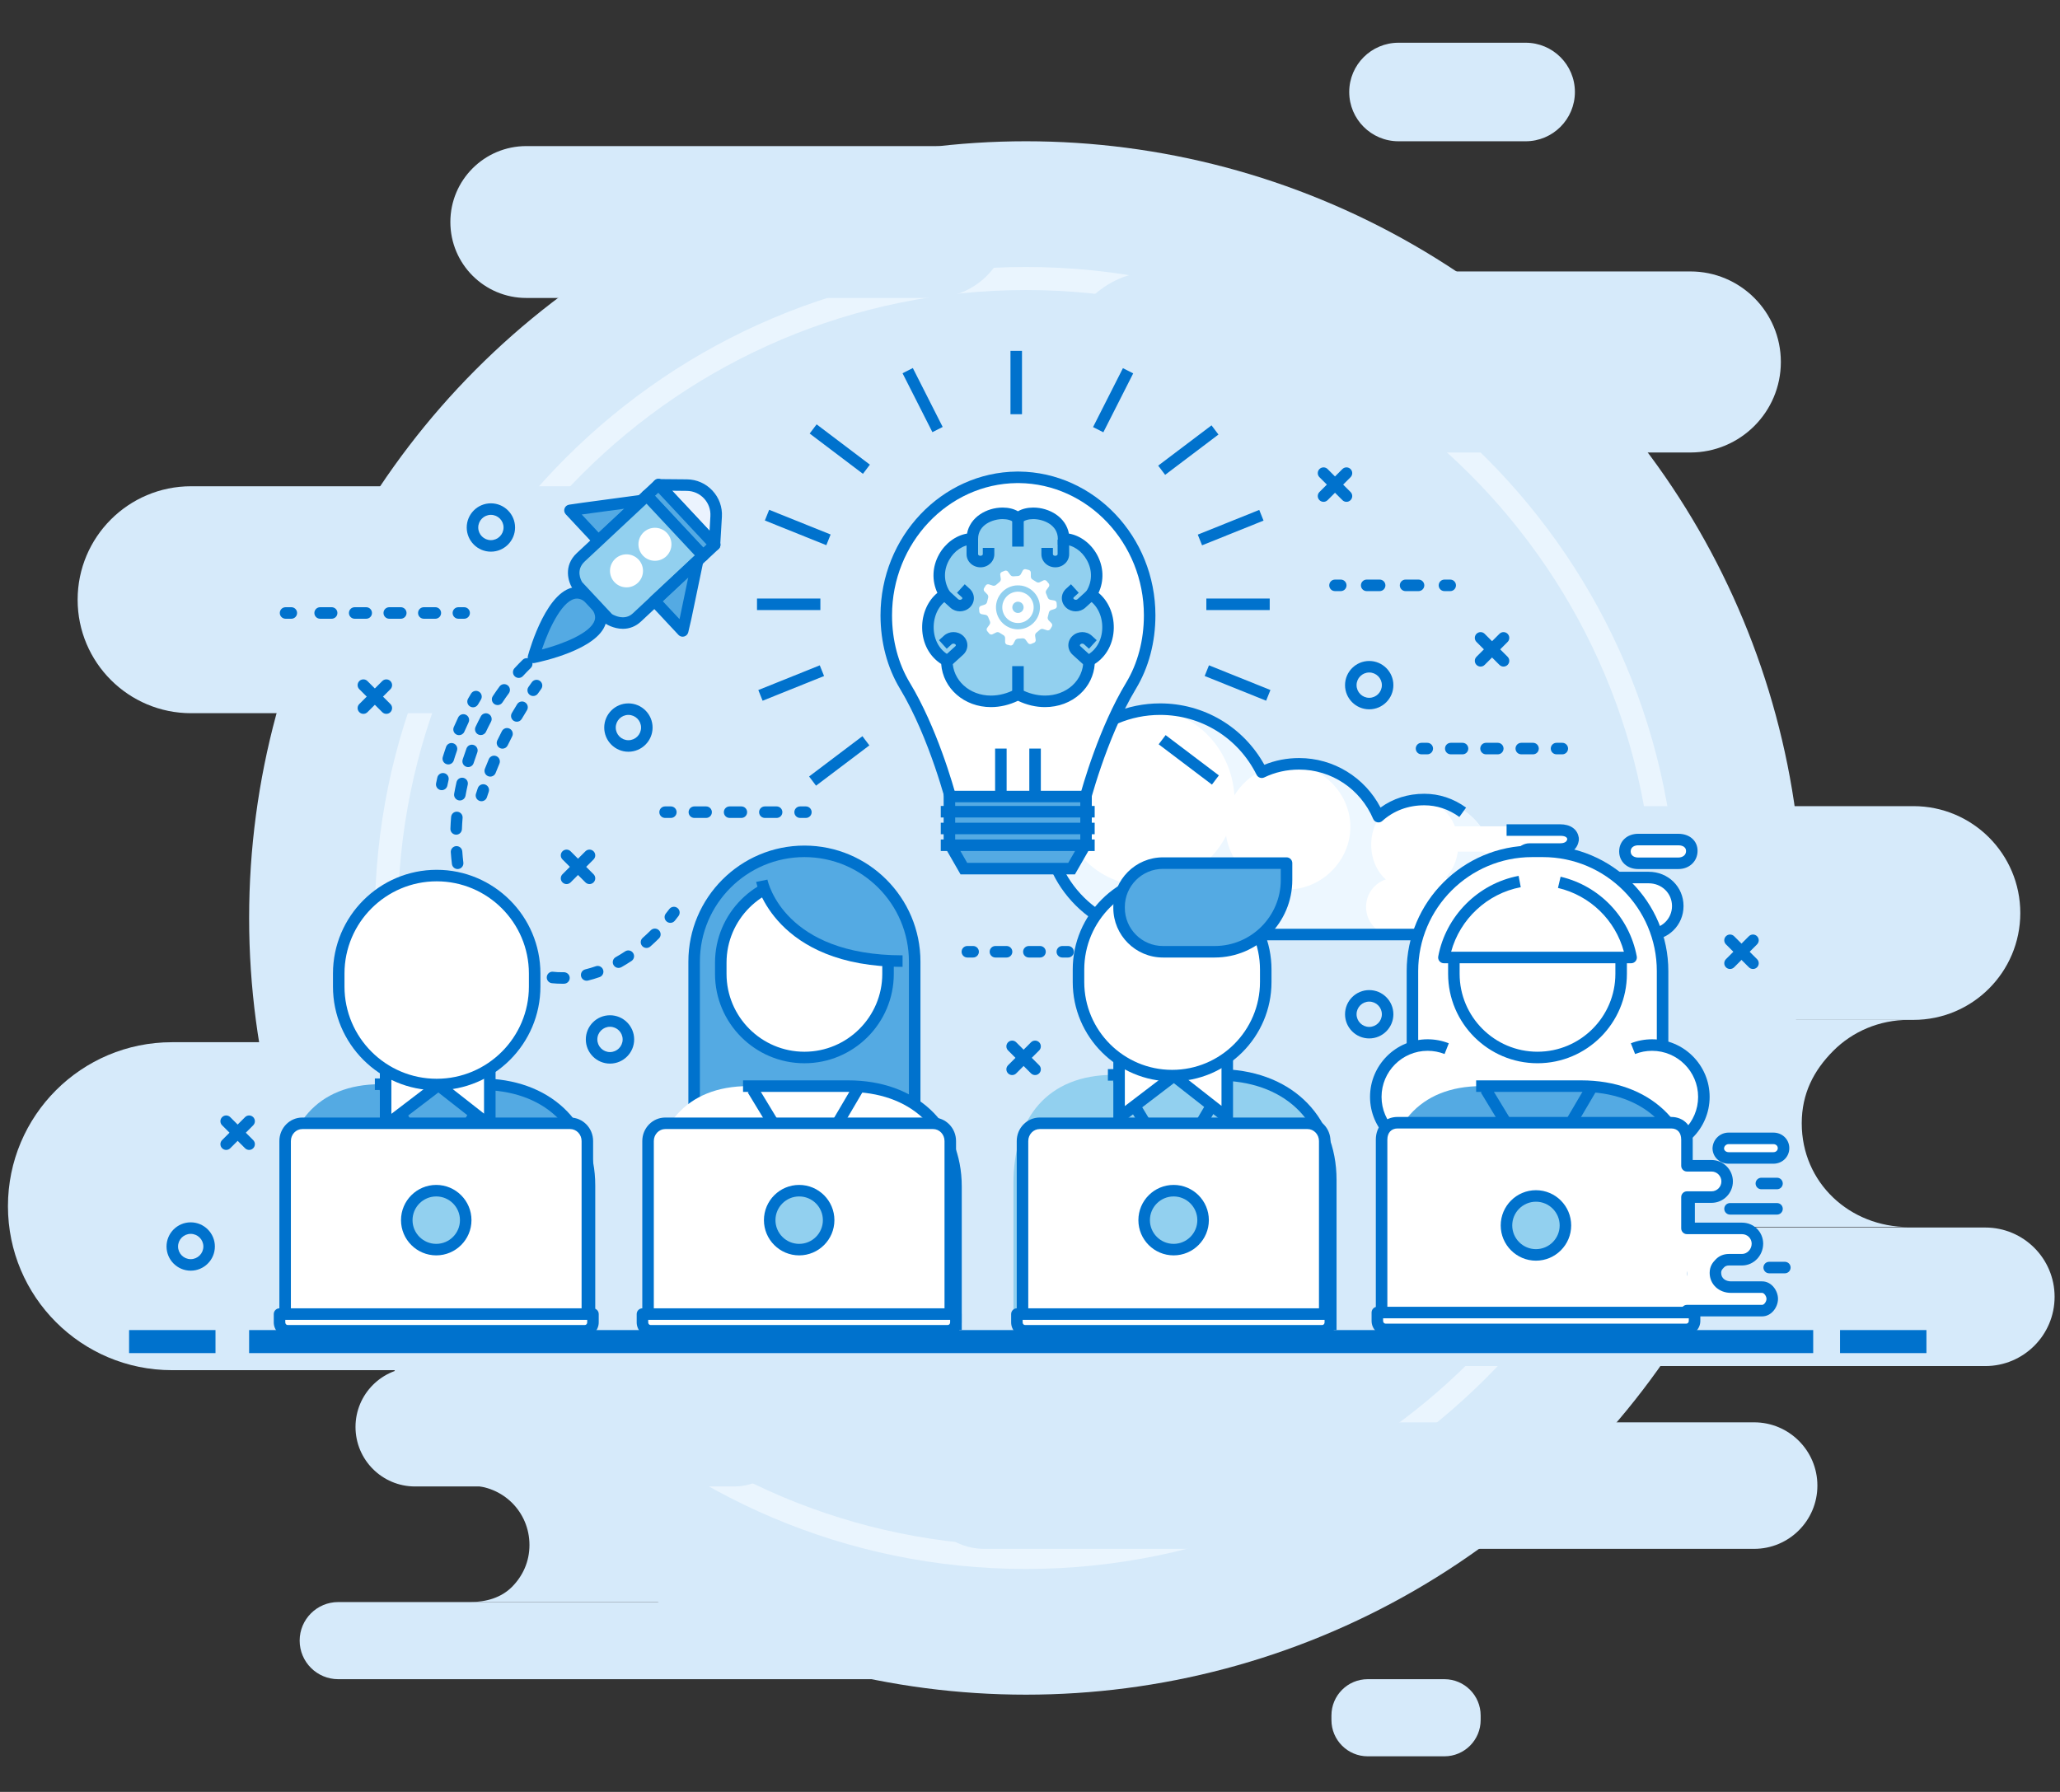 <?xml version="1.0" encoding="utf-8"?>
<!-- Generator: Adobe Illustrator 16.0.0, SVG Export Plug-In . SVG Version: 6.00 Build 0)  -->
<!DOCTYPE svg PUBLIC "-//W3C//DTD SVG 1.1//EN" "http://www.w3.org/Graphics/SVG/1.1/DTD/svg11.dtd">
<svg version="1.1" id="layer_1" xmlns="http://www.w3.org/2000/svg" xmlns:xlink="http://www.w3.org/1999/xlink" x="0px" y="0px"
	 width="617.275px" height="537px" viewBox="0 69.86 617.275 537" enable-background="new 0 69.86 617.275 537"
	 xml:space="preserve">
<rect x="0" y="69.86" width="617.275" height="537" fill="#333333" stroke="none"/>
<g>
	<g>
		<g>
			<circle fill="#D6EAFA" cx="307.413" cy="344.958" r="232.763"/>
		</g>
		<g>
			<path fill="#EAF5FE" d="M307.411,540.047c-107.572,0-195.09-87.516-195.09-195.089s87.518-195.087,195.09-195.087
				c107.573,0,195.091,87.514,195.091,195.087S414.984,540.047,307.411,540.047z M307.411,156.775
				c-103.765,0-188.186,84.417-188.186,188.183c0,103.765,84.421,188.186,188.186,188.186c103.767,0,188.187-84.421,188.187-188.186
				C495.598,241.193,411.178,156.775,307.411,156.775z"/>
		</g>
		<g>
			<path fill="#D6EAFA" d="M124.358,479.66h95.533c9.849,0,17.832,7.984,17.832,17.833l0,0c0,9.848-7.983,17.832-17.832,17.832
				h-95.533c-9.848,0-17.831-7.984-17.831-17.832l0,0C106.527,487.645,114.511,479.66,124.358,479.66z"/>
		</g>
		<g>
			<path fill="#D6EAFA" d="M101.351,549.967h188.877c6.382,0,11.558,5.174,11.558,11.557l0,0c0,6.386-5.175,11.557-11.558,11.557
				H101.351c-6.383,0-11.558-5.171-11.558-11.557l0,0C89.793,555.141,94.968,549.967,101.351,549.967z"/>
		</g>
		<g>
			<path fill="#D6EAFA" d="M409.835,573.08h22.967c6.005,0,10.873,4.87,10.873,10.874v1.369c0,6.004-4.868,10.873-10.873,10.873
				h-22.967c-6.004,0-10.873-4.869-10.873-10.873v-1.369C398.962,577.95,403.831,573.08,409.835,573.08z"/>
		</g>
		<g>
			<path fill="#D6EAFA" d="M294.942,496.106h230.68c10.47,0,18.957,8.49,18.957,18.959l0,0c0,10.471-8.487,18.957-18.957,18.957
				h-230.68c-10.471,0-18.958-8.486-18.958-18.957l0,0C275.984,504.597,284.472,496.106,294.942,496.106z"/>
		</g>
		<g>
			<path fill="#D6EAFA" d="M140.825,515.065h66.56c-4.917,0-9.388,2.15-12.607,5.408c-3.235,3.266-5.233,7.129-5.233,12.117
				c0,9.954,7.992,17.376,17.84,17.376h-66.56c4.917,0,9.373-1.318,12.607-4.56c3.22-3.256,5.22-7.548,5.22-12.534
				C158.652,522.903,150.673,515.065,140.825,515.065z"/>
		</g>
		<g>
			<path fill="#D6EAFA" d="M401.757,311.445h171.59c17.691,0,32.031,14.338,32.031,32.029l0,0c0,17.688-14.34,32.027-32.031,32.027
				h-171.59c-17.689,0-32.028-14.34-32.028-32.027l0,0C369.729,325.783,384.067,311.445,401.757,311.445z"/>
		</g>
		<g>
			<path fill="#D6EAFA" d="M340.655,437.727h254.242c11.466,0,20.76,9.295,20.76,20.757l0,0c0,11.467-9.294,20.76-20.76,20.76
				H340.655c-11.465,0-20.759-9.293-20.759-20.76l0,0C319.896,447.021,329.19,437.727,340.655,437.727z"/>
		</g>
		<g>
			<path fill="#D6EAFA" d="M452.382,375.501h119.552c-8.829,0-16.859,3.498-22.644,9.326c-5.811,5.854-9.4,12.744-9.4,21.669
				c0,17.819,14.356,31.085,32.044,31.085H452.382c8.832,0,16.834-2.515,22.646-8.317c5.784-5.825,9.373-13.236,9.373-22.16
				C484.4,389.258,470.07,375.501,452.382,375.501z"/>
		</g>
		<g>
			<path fill="#D6EAFA" d="M258.336,283.593H57.267c-18.78,0-34.004-15.226-34.004-34.005l0,0c0-18.782,15.224-34.007,34.004-34.007
				h201.07c18.781,0,34.006,15.226,34.006,34.007l0,0C292.343,268.368,277.117,283.593,258.336,283.593z"/>
		</g>
		<g>
			<path fill="#D6EAFA" d="M342.085,480.474H51.522c-27.139,0-49.141-22.002-49.141-49.143l0,0
				c0-27.138,22.002-49.139,49.141-49.139h290.563c27.142,0,49.142,22.001,49.142,49.139l0,0
				C391.227,458.472,369.227,480.474,342.085,480.474z"/>
		</g>
		<g>
			<path fill="#D6EAFA" d="M506.499,205.465H346.08c-14.982,0-27.129-12.147-27.129-27.129l0,0c0-14.983,12.146-27.13,27.129-27.13
				h160.419c14.982,0,27.13,12.147,27.13,27.13l0,0C533.629,193.318,521.481,205.465,506.499,205.465z"/>
		</g>
		<g>
			<path fill="#D6EAFA" d="M279.638,159.155h-121.93c-12.569,0-22.759-10.188-22.759-22.758l0,0
				c0-12.568,10.19-22.757,22.759-22.757h121.93c12.568,0,22.757,10.188,22.757,22.757l0,0
				C302.395,148.967,292.206,159.155,279.638,159.155z"/>
		</g>
		<g>
			<path fill="#D6EAFA" d="M457.152,112.197h-38.094c-8.156,0-14.766-6.611-14.766-14.767l0,0c0-8.152,6.609-14.764,14.766-14.764
				h38.094c8.154,0,14.765,6.611,14.765,14.764l0,0C471.917,105.586,465.307,112.197,457.152,112.197z"/>
		</g>
	</g>
	<g>
		<g id="XMLID_652_">
			<g>
				<g>
					<g>
						<g>
							<path fill="#0072CD" d="M163.039,266.071c-0.525,0-1.043-0.238-1.382-0.69c-0.573-0.761-0.42-1.844,0.342-2.416
								c0.479-0.36,0.96-0.709,1.445-1.048c0.784-0.543,1.857-0.353,2.403,0.428c0.546,0.782,0.354,1.857-0.428,2.403
								c-0.451,0.315-0.901,0.641-1.345,0.975C163.764,265.958,163.399,266.071,163.039,266.071z"/>
						</g>
						<g>
							<path fill="#0072CD" d="M168.427,364.668c-1.008,0-2.035-0.054-3.048-0.16c-0.948-0.097-1.635-0.946-1.537-1.894
								c0.099-0.952,0.934-1.652,1.897-1.539c0.908,0.096,1.816,0.173,2.734,0.142l0.484-0.005c0.963,0.017,1.742,0.737,1.76,1.69
								c0.019,0.953-0.739,1.742-1.692,1.761l-0.549,0.005C168.459,364.668,168.443,364.668,168.427,364.668z M175.793,363.763
								c-0.776,0-1.481-0.527-1.675-1.314c-0.227-0.927,0.339-1.861,1.266-2.089c1.035-0.252,2.089-0.568,3.132-0.933
								c0.898-0.325,1.885,0.155,2.201,1.054c0.316,0.9-0.157,1.886-1.057,2.202c-1.149,0.404-2.311,0.75-3.456,1.032
								C176.067,363.748,175.93,363.763,175.793,363.763z M158.878,362.958c-0.2,0-0.403-0.033-0.601-0.108
								c-1.141-0.422-2.263-0.922-3.336-1.482c-0.844-0.441-1.172-1.485-0.731-2.329c0.442-0.845,1.482-1.174,2.33-0.731
								c0.945,0.494,1.934,0.933,2.939,1.307c0.894,0.332,1.349,1.324,1.017,2.219C160.238,362.528,159.579,362.958,158.878,362.958
								z M185.343,359.932c-0.605,0-1.192-0.316-1.508-0.884c-0.466-0.83-0.169-1.883,0.662-2.348
								c0.946-0.531,1.895-1.111,2.82-1.727c0.795-0.533,1.866-0.313,2.394,0.48c0.527,0.792,0.313,1.864-0.481,2.392
								c-0.999,0.666-2.022,1.293-3.044,1.865C185.917,359.86,185.628,359.932,185.343,359.932z M150.094,357.673
								c-0.405,0-0.811-0.143-1.14-0.43c-0.894-0.787-1.764-1.645-2.586-2.546c-0.642-0.705-0.59-1.798,0.114-2.438
								c0.704-0.645,1.797-0.589,2.438,0.112c0.737,0.809,1.516,1.576,2.315,2.279c0.715,0.63,0.786,1.721,0.155,2.437
								C151.049,357.475,150.573,357.673,150.094,357.673z M193.721,353.945c-0.479,0-0.956-0.199-1.296-0.586
								c-0.63-0.718-0.561-1.807,0.155-2.438c0.824-0.725,1.636-1.484,2.433-2.276c0.677-0.674,1.768-0.669,2.442,0.007
								c0.672,0.676,0.669,1.77-0.007,2.44c-0.848,0.843-1.71,1.649-2.587,2.423C194.533,353.802,194.125,353.945,193.721,353.945z
								 M143.55,349.753c-0.584,0-1.154-0.298-1.479-0.834c-0.612-1.013-1.192-2.066-1.724-3.141
								c-0.423-0.855-0.075-1.89,0.779-2.313c0.854-0.428,1.891-0.072,2.313,0.779c0.49,0.988,1.022,1.959,1.584,2.888
								c0.494,0.816,0.233,1.876-0.583,2.37C144.163,349.671,143.854,349.753,143.55,349.753z M139.323,340.364
								c-0.73,0-1.408-0.468-1.644-1.199c-0.356-1.109-0.683-2.261-0.972-3.417c-0.231-0.926,0.332-1.863,1.257-2.094
								c0.924-0.225,1.862,0.333,2.092,1.258c0.271,1.089,0.575,2.153,0.91,3.197c0.292,0.907-0.208,1.879-1.116,2.172
								C139.674,340.337,139.497,340.364,139.323,340.364z M137.129,330.298c-0.858,0-1.603-0.639-1.71-1.514
								c-0.143-1.156-0.258-2.33-0.339-3.519c-0.065-0.95,0.653-1.773,1.604-1.84c0.968-0.047,1.774,0.653,1.84,1.604
								c0.077,1.124,0.185,2.233,0.32,3.33c0.118,0.944-0.554,1.807-1.5,1.924C137.272,330.295,137.201,330.298,137.129,330.298z
								 M136.692,319.999c-0.021,0-0.041,0-0.062-0.002c-0.953-0.033-1.698-0.833-1.665-1.785c0.041-1.164,0.109-2.337,0.209-3.519
								c0.079-0.95,0.891-1.678,1.866-1.574c0.95,0.079,1.655,0.913,1.575,1.863c-0.095,1.125-0.161,2.24-0.2,3.35
								C138.383,319.265,137.618,319.999,136.692,319.999z M137.792,309.746c-0.1,0-0.202-0.009-0.305-0.027
								c-0.938-0.167-1.563-1.064-1.396-2.002c0.204-1.145,0.437-2.294,0.697-3.448c0.21-0.93,1.136-1.512,2.064-1.304
								c0.93,0.211,1.514,1.135,1.304,2.063c-0.249,1.102-0.471,2.201-0.667,3.295C139.341,309.159,138.614,309.746,137.792,309.746
								z M140.283,299.739c-0.171,0-0.346-0.025-0.516-0.079c-0.91-0.284-1.417-1.253-1.133-2.161l0.085-0.267
								c0.333-1.03,0.688-2.057,1.061-3.07c0.33-0.896,1.322-1.352,2.217-1.023c0.895,0.329,1.353,1.322,1.023,2.216
								c-0.358,0.97-0.698,1.953-1.02,2.948l-0.071,0.223C141.699,299.267,141.018,299.739,140.283,299.739z M144.06,290.147
								c-0.248,0-0.5-0.052-0.737-0.165c-0.862-0.409-1.23-1.438-0.822-2.299c0.506-1.069,1.032-2.117,1.577-3.146
								c0.445-0.841,1.49-1.165,2.333-0.716c0.844,0.446,1.163,1.492,0.716,2.335c-0.52,0.98-1.022,1.982-1.507,3.004
								C145.325,289.783,144.706,290.147,144.06,290.147z M149.107,281.157c-0.326,0-0.655-0.092-0.949-0.285
								c-0.796-0.526-1.015-1.596-0.49-2.392c0.654-0.989,1.326-1.956,2.016-2.893c0.563-0.767,1.641-0.935,2.413-0.369
								c0.768,0.564,0.933,1.645,0.368,2.412c-0.655,0.894-1.294,1.809-1.914,2.75C150.219,280.884,149.667,281.157,149.107,281.157
								z M155.433,273.019c-0.416,0-0.834-0.151-1.165-0.454c-0.703-0.643-0.751-1.735-0.108-2.438
								c0.806-0.88,1.627-1.729,2.463-2.542c0.683-0.666,1.775-0.649,2.441,0.034c0.665,0.683,0.649,1.777-0.034,2.44
								c-0.79,0.767-1.563,1.568-2.323,2.397C156.366,272.83,155.901,273.019,155.433,273.019z"/>
						</g>
						<g>
							<path fill="#0072CD" d="M200.869,346.421c-0.378,0-0.759-0.124-1.078-0.38c-0.745-0.596-0.865-1.683-0.269-2.426
								c0.35-0.436,0.696-0.879,1.037-1.33c0.577-0.757,1.658-0.906,2.417-0.333c0.76,0.577,0.908,1.661,0.332,2.421
								c-0.36,0.473-0.722,0.939-1.091,1.4C201.876,346.199,201.375,346.421,200.869,346.421z"/>
						</g>
					</g>
				</g>
			</g>
		</g>
		<g id="XMLID_650_">
			<g>
				<g>
					<g>
						<g>
							<path fill="#0072CD" d="M141.748,281.833c-0.293,0-0.59-0.074-0.861-0.231c-0.827-0.477-1.109-1.534-0.632-2.358
								c0.295-0.511,0.595-1.019,0.901-1.52c0.498-0.815,1.56-1.072,2.372-0.574c0.814,0.497,1.071,1.559,0.575,2.372
								c-0.291,0.478-0.578,0.961-0.859,1.448C142.924,281.524,142.344,281.833,141.748,281.833z"/>
						</g>
						<g>
							<path fill="#0072CD" d="M134.333,298.943c-0.169,0-0.341-0.023-0.51-0.075c-0.911-0.282-1.422-1.248-1.142-2.158l0.404-1.286
								c0.189-0.584,0.383-1.162,0.581-1.735c0.313-0.901,1.297-1.381,2.197-1.063c0.901,0.312,1.378,1.294,1.065,2.196
								c-0.19,0.549-0.377,1.104-0.559,1.664l-0.39,1.239C135.753,298.466,135.07,298.943,134.333,298.943z M137.555,290.177
								c-0.229,0-0.461-0.045-0.684-0.141c-0.876-0.38-1.278-1.394-0.9-2.27c0.424-0.979,0.863-1.945,1.318-2.896
								c0.412-0.859,1.442-1.223,2.302-0.812c0.86,0.411,1.225,1.442,0.813,2.303c-0.436,0.91-0.858,1.835-1.263,2.775
								C138.858,289.788,138.223,290.177,137.555,290.177z"/>
						</g>
						<g>
							<path fill="#0072CD" d="M132.367,306.657c-0.114,0-0.23-0.011-0.347-0.035c-0.933-0.189-1.536-1.101-1.347-2.035
								c0.117-0.575,0.241-1.146,0.37-1.72c0.208-0.932,1.132-1.518,2.063-1.306c0.93,0.208,1.515,1.133,1.305,2.062
								c-0.125,0.553-0.243,1.101-0.355,1.652C133.889,306.094,133.17,306.657,132.367,306.657z"/>
						</g>
					</g>
				</g>
			</g>
		</g>
		<g id="XMLID_649_">
			<g>
				<g>
					<g>
						<g>
							<path fill="#0072CD" d="M159.773,278.441c-0.34,0-0.684-0.101-0.985-0.31c-0.783-0.545-0.975-1.62-0.43-2.402
								c0.334-0.481,0.672-0.956,1.013-1.43c0.558-0.771,1.637-0.946,2.409-0.391c0.773,0.559,0.949,1.637,0.391,2.41
								c-0.329,0.457-0.657,0.919-0.98,1.382C160.856,278.184,160.319,278.441,159.773,278.441z"/>
						</g>
						<g>
							<path fill="#0072CD" d="M146.905,302.595c-0.211,0-0.425-0.04-0.633-0.12c-0.886-0.35-1.322-1.354-0.972-2.24
								c0.38-0.962,0.768-1.915,1.166-2.859c0.371-0.878,1.385-1.288,2.263-0.918c0.879,0.371,1.289,1.382,0.919,2.261
								c-0.389,0.92-0.767,1.847-1.137,2.784C148.244,302.18,147.594,302.595,146.905,302.595z M150.567,294.22
								c-0.252,0-0.508-0.055-0.749-0.172c-0.859-0.415-1.219-1.447-0.804-2.305c0.449-0.934,0.91-1.856,1.379-2.768
								c0.437-0.848,1.475-1.185,2.326-0.743c0.847,0.436,1.181,1.477,0.745,2.324c-0.457,0.885-0.903,1.78-1.342,2.688
								C151.825,293.861,151.208,294.22,150.567,294.22z M154.856,286.148c-0.295,0-0.593-0.076-0.866-0.234
								c-0.823-0.48-1.103-1.536-0.624-2.36c0.522-0.895,1.053-1.78,1.593-2.653c0.502-0.811,1.568-1.06,2.375-0.56
								c0.811,0.502,1.063,1.565,0.56,2.376c-0.523,0.847-1.039,1.705-1.544,2.572C156.03,285.842,155.45,286.148,154.856,286.148z"
								/>
						</g>
						<g>
							<path fill="#0072CD" d="M144.267,309.971c-0.176,0-0.354-0.026-0.53-0.083c-0.906-0.293-1.406-1.266-1.114-2.173
								c0.181-0.559,0.365-1.113,0.551-1.662c0.307-0.905,1.287-1.389,2.188-1.083c0.903,0.304,1.388,1.286,1.083,2.188
								c-0.182,0.537-0.361,1.074-0.536,1.615C145.674,309.506,144.996,309.971,144.267,309.971z"/>
						</g>
					</g>
				</g>
			</g>
		</g>
		<g>
			<g>
				<g>
					<g>
						<g>
							<g>
								<g>
									<path fill="#54AAE3" d="M159.853,266.856c0,0,7.631-27.798,17.931-16.729C188.087,261.193,159.853,266.856,159.853,266.856
										z"/>
								</g>
							</g>
						</g>
					</g>
				</g>
				<g>
					<g>
						<g>
							<g>
								<g>
									<path fill="#0072CD" d="M159.853,268.583c-0.474,0-0.933-0.196-1.263-0.55c-0.409-0.438-0.561-1.055-0.402-1.633
										c0.579-2.109,5.911-20.604,14.709-20.604c2.133,0,4.202,1.062,6.151,3.154c3.042,3.267,2.989,6.102,2.408,7.905
										c-2.484,7.718-19.349,11.309-21.263,11.693C160.079,268.571,159.965,268.583,159.853,268.583z M172.896,249.25
										c-4.079,0-8.25,8.456-10.52,15.25c6.38-1.66,14.579-4.929,15.792-8.704c0.162-0.5,0.651-2.022-1.649-4.492
										C175.251,249.94,174.033,249.25,172.896,249.25z"/>
								</g>
							</g>
						</g>
					</g>
				</g>
			</g>
			<g>
				<g>
					<polygon fill="#54AAE3" points="174.748,222.232 192.203,219.878 181.78,229.616 179.311,231.925 170.792,222.805 					"/>
				</g>
				<g>
					<polygon fill="#54AAE3" points="205.451,255.097 204.555,258.94 196.147,249.945 198.617,247.64 209.041,237.899 					"/>
				</g>
				<g>
					<path fill="#EBF3FE" d="M197.229,215.182c0.037-0.033,4.267,0.007,8.601,0.058c5.059,0.061,9.047,4.329,8.765,9.379
						c-0.243,4.33-0.491,8.55-0.528,8.588l0.104-0.098l-16.839-18.021L197.229,215.182z"/>
				</g>
				<g>
					<path fill="#0072CD" d="M214.096,234.858c-0.448,0-0.892-0.164-1.218-0.5c-0.132-0.137-0.24-0.289-0.322-0.449l-16.022-17.145
						c-0.213-0.095-0.412-0.233-0.58-0.417c-0.643-0.703-0.594-1.793,0.107-2.436l0.102-0.095c0.473-0.437,1.124-0.56,1.698-0.372
						h0.147c1.428,0,4.605,0.032,7.84,0.069c2.924,0.035,5.633,1.23,7.628,3.366c1.995,2.136,3.004,4.919,2.84,7.835
						c-0.14,2.501-0.379,6.688-0.484,8.139c0.083,0.549-0.068,1.126-0.484,1.516c-0.017,0.016-0.035,0.032-0.053,0.047
						c-0.003,0.003-0.007,0.007-0.01,0.01v-0.002C214.949,234.711,214.52,234.858,214.096,234.858z M201.404,216.918l11.215,12
						c0.072-1.23,0.157-2.709,0.251-4.396c0.11-1.968-0.57-3.845-1.916-5.287c-1.346-1.439-3.174-2.247-5.146-2.271
						C204.265,216.948,202.735,216.931,201.404,216.918z"/>
				</g>
				<g>
					
						<rect x="201.588" y="213.409" transform="matrix(0.731 -0.682 0.682 0.731 -99.171 199.991)" fill="#54AAE3" width="4.811" height="24.662"/>
				</g>
				<g>
					<path fill="#0072CD" d="M210.654,238.119c-0.461,0-0.922-0.184-1.261-0.548l-16.837-18.021
						c-0.313-0.333-0.48-0.778-0.464-1.237c0.016-0.457,0.212-0.891,0.546-1.203l3.516-3.284c0.697-0.653,1.789-0.614,2.439,0.083
						l16.838,18.021c0.313,0.333,0.48,0.778,0.464,1.237c-0.015,0.456-0.212,0.89-0.546,1.202l-3.517,3.284
						C211.499,237.965,211.076,238.119,210.654,238.119z M196.256,218.455l14.481,15.498l0.992-0.927l-14.481-15.499
						L196.256,218.455z"/>
				</g>
				<g>
					<path fill="#0072CD" d="M179.311,233.651c-0.02,0-0.038,0-0.057-0.002c-0.458-0.015-0.891-0.21-1.205-0.545l-8.518-9.12
						c-0.438-0.47-0.58-1.145-0.366-1.75c0.212-0.607,0.745-1.044,1.381-1.136l3.954-0.573l17.473-2.356
						c0.742-0.096,1.468,0.293,1.791,0.971c0.321,0.679,0.167,1.489-0.381,2.001l-12.892,12.045
						C180.17,233.486,179.749,233.651,179.311,233.651z M174.308,224.039l5.085,5.445l7.676-7.171L174.308,224.039z"/>
				</g>
				<g>
					<path fill="#92D0EF" d="M210.654,236.392l-19.786,18.486c-3.847,3.594-8.583,0.368-8.583,0.368l-9.203-9.848
						c0,0-3.191-4.673,0.949-8.54l19.785-18.486L210.654,236.392z"/>
				</g>
				<g>
					<path fill="#0072CD" d="M204.555,260.667c-0.471,0-0.931-0.194-1.261-0.547l-8.407-8.995c-0.312-0.334-0.479-0.78-0.464-1.238
						c0.017-0.457,0.213-0.889,0.547-1.201l12.892-12.047c0.549-0.514,1.37-0.613,2.025-0.243c0.655,0.369,0.997,1.12,0.844,1.857
						l-3.589,17.198l-0.906,3.883c-0.144,0.621-0.62,1.111-1.234,1.274C204.854,260.648,204.703,260.667,204.555,260.667z
						 M198.588,250.028l5.02,5.372l0.164-0.696l2.466-11.824L198.588,250.028z"/>
				</g>
				<g>
					<path fill="#0072CD" d="M186.656,258.304c-2.866,0-5.098-1.465-5.343-1.632c-0.106-0.07-0.203-0.154-0.289-0.248l-9.203-9.848
						c-0.06-0.064-0.116-0.133-0.165-0.206c-1.394-2.038-2.936-6.915,1.196-10.773l19.785-18.487c0.698-0.65,1.79-0.613,2.439,0.083
						l16.837,18.021c0.313,0.334,0.479,0.779,0.464,1.238c-0.016,0.456-0.212,0.89-0.547,1.202l-19.786,18.486
						C190.532,257.555,188.667,258.304,186.656,258.304z M183.39,253.9c0.417,0.244,1.751,0.951,3.266,0.951
						c1.153,0,2.146-0.405,3.034-1.234l18.524-17.308l-14.479-15.499l-18.525,17.308c-2.747,2.565-1.163,5.556-0.758,6.215
						L183.39,253.9z"/>
				</g>
				<g>
					<circle fill="#FFFFFF" cx="196.251" cy="232.973" r="4.946"/>
				</g>
				<g>
					<circle fill="#FFFFFF" cx="187.73" cy="240.934" r="4.946"/>
				</g>
			</g>
		</g>
	</g>
	<g>
		<g>
			<rect x="38.68" y="468.458" fill="#0072CD" width="25.893" height="6.904"/>
		</g>
		<g>
			<rect x="551.36" y="468.458" fill="#0072CD" width="25.893" height="6.904"/>
		</g>
		<g>
			<rect x="74.649" y="468.458" fill="#0072CD" width="468.673" height="6.904"/>
		</g>
	</g>
	<g>
		<path fill="#0072CD" d="M182.783,388.602c-3.994,0-7.243-3.25-7.243-7.246c0-3.993,3.249-7.242,7.243-7.242
			s7.244,3.249,7.244,7.242C190.027,385.352,186.777,388.602,182.783,388.602z M182.783,377.566c-2.091,0-3.791,1.698-3.791,3.789
			c0,2.092,1.7,3.793,3.791,3.793c2.09,0,3.792-1.701,3.792-3.793C186.575,379.265,184.874,377.566,182.783,377.566z"/>
	</g>
	<g>
		<path fill="#0072CD" d="M410.282,381.059c-3.994,0-7.244-3.247-7.244-7.241c0-3.996,3.25-7.246,7.244-7.246
			c3.993,0,7.242,3.25,7.242,7.246C417.524,377.812,414.275,381.059,410.282,381.059z M410.282,370.024
			c-2.09,0-3.791,1.7-3.791,3.793c0,2.09,1.701,3.789,3.791,3.789c2.091,0,3.791-1.699,3.791-3.789
			C414.073,371.725,412.373,370.024,410.282,370.024z"/>
	</g>
	<g>
		<path fill="#0072CD" d="M410.282,282.43c-3.994,0-7.244-3.25-7.244-7.245c0-3.993,3.25-7.242,7.244-7.242
			c3.993,0,7.242,3.249,7.242,7.242C417.524,279.179,414.275,282.43,410.282,282.43z M410.282,271.395
			c-2.09,0-3.791,1.699-3.791,3.79c0,2.092,1.701,3.793,3.791,3.793c2.091,0,3.791-1.701,3.791-3.793
			C414.073,273.094,412.373,271.395,410.282,271.395z"/>
	</g>
	<g>
		<path fill="#0072CD" d="M188.301,295.141c-3.994,0-7.243-3.249-7.243-7.243c0-3.995,3.25-7.245,7.243-7.245
			s7.243,3.25,7.243,7.245C195.544,291.892,192.294,295.141,188.301,295.141z M188.301,284.106c-2.09,0-3.792,1.701-3.792,3.792
			c0,2.09,1.701,3.79,3.792,3.79c2.091,0,3.792-1.7,3.792-3.79C192.093,285.807,190.392,284.106,188.301,284.106z"/>
	</g>
	<g>
		<path fill="#0072CD" d="M57.144,450.659c-3.994,0-7.243-3.25-7.243-7.246c0-3.992,3.25-7.24,7.243-7.24
			c3.995,0,7.244,3.248,7.244,7.24C64.387,447.409,61.138,450.659,57.144,450.659z M57.144,439.626c-2.09,0-3.791,1.698-3.791,3.787
			c0,2.094,1.701,3.794,3.791,3.794c2.091,0,3.792-1.7,3.792-3.794C60.936,441.324,59.234,439.626,57.144,439.626z"/>
	</g>
	<g>
		<path fill="#0072CD" d="M147.096,235.185c-3.995,0-7.243-3.249-7.243-7.241c0-3.996,3.249-7.246,7.243-7.246
			s7.244,3.25,7.244,7.246C154.34,231.937,151.091,235.185,147.096,235.185z M147.096,224.15c-2.09,0-3.791,1.701-3.791,3.793
			c0,2.09,1.701,3.789,3.791,3.789s3.792-1.699,3.792-3.789C150.888,225.851,149.187,224.15,147.096,224.15z"/>
	</g>
	<g>
		<g>
			<path fill="#0072CD" d="M139.081,255.286h-1.727c-0.953,0-1.726-0.772-1.726-1.727c0-0.954,0.772-1.726,1.726-1.726h1.727
				c0.953,0,1.726,0.772,1.726,1.726C140.807,254.514,140.034,255.286,139.081,255.286z"/>
		</g>
		<g>
			<path fill="#0072CD" d="M130.45,255.286h-3.453c-0.953,0-1.726-0.772-1.726-1.727c0-0.954,0.773-1.726,1.726-1.726h3.453
				c0.953,0,1.726,0.772,1.726,1.726C132.176,254.514,131.403,255.286,130.45,255.286z M120.093,255.286h-3.452
				c-0.954,0-1.727-0.772-1.727-1.727c0-0.954,0.772-1.726,1.727-1.726h3.452c0.953,0,1.726,0.772,1.726,1.726
				C121.818,254.514,121.045,255.286,120.093,255.286z M109.735,255.286h-3.452c-0.953,0-1.727-0.772-1.727-1.727
				c0-0.954,0.773-1.726,1.727-1.726h3.452c0.954,0,1.726,0.772,1.726,1.726C111.461,254.514,110.689,255.286,109.735,255.286z
				 M99.378,255.286h-3.452c-0.954,0-1.726-0.772-1.726-1.727c0-0.954,0.772-1.726,1.726-1.726h3.452
				c0.954,0,1.727,0.772,1.727,1.726C101.104,254.514,100.332,255.286,99.378,255.286z"/>
		</g>
		<g>
			<path fill="#0072CD" d="M87.295,255.286h-1.726c-0.954,0-1.727-0.772-1.727-1.727c0-0.954,0.773-1.726,1.727-1.726h1.726
				c0.953,0,1.726,0.772,1.726,1.726C89.021,254.514,88.248,255.286,87.295,255.286z"/>
		</g>
	</g>
	<g>
		<g>
			<path fill="#0072CD" d="M241.479,314.98h-1.726c-0.953,0-1.726-0.771-1.726-1.726c0-0.953,0.773-1.726,1.726-1.726h1.726
				c0.954,0,1.727,0.772,1.727,1.726C243.206,314.209,242.433,314.98,241.479,314.98z"/>
		</g>
		<g>
			<path fill="#0072CD" d="M232.711,314.98h-3.52c-0.953,0-1.726-0.771-1.726-1.726c0-0.953,0.772-1.726,1.726-1.726h3.52
				c0.954,0,1.727,0.772,1.727,1.726C234.438,314.209,233.665,314.98,232.711,314.98z M222.148,314.98h-3.521
				c-0.953,0-1.726-0.771-1.726-1.726c0-0.953,0.773-1.726,1.726-1.726h3.521c0.954,0,1.727,0.772,1.727,1.726
				C223.875,314.209,223.102,314.98,222.148,314.98z M211.585,314.98h-3.521c-0.953,0-1.726-0.771-1.726-1.726
				c0-0.953,0.773-1.726,1.726-1.726h3.521c0.954,0,1.727,0.772,1.727,1.726C213.312,314.209,212.539,314.98,211.585,314.98z"/>
		</g>
		<g>
			<path fill="#0072CD" d="M201.021,314.98h-1.725c-0.954,0-1.726-0.771-1.726-1.726c0-0.953,0.772-1.726,1.726-1.726h1.725
				c0.955,0,1.728,0.772,1.728,1.726C202.748,314.209,201.975,314.98,201.021,314.98z"/>
		</g>
	</g>
	<g>
		<g>
			<path fill="#0072CD" d="M468.14,295.919h-1.727c-0.955,0-1.728-0.772-1.728-1.727c0-0.954,0.772-1.726,1.728-1.726h1.727
				c0.953,0,1.726,0.772,1.726,1.726C469.865,295.147,469.093,295.919,468.14,295.919z"/>
		</g>
		<g>
			<path fill="#0072CD" d="M459.371,295.919h-3.522c-0.951,0-1.726-0.772-1.726-1.727c0-0.954,0.774-1.726,1.726-1.726h3.522
				c0.953,0,1.726,0.772,1.726,1.726C461.097,295.147,460.324,295.919,459.371,295.919z M448.808,295.919h-3.521
				c-0.954,0-1.726-0.772-1.726-1.727c0-0.954,0.771-1.726,1.726-1.726h3.521c0.953,0,1.726,0.772,1.726,1.726
				C450.533,295.147,449.761,295.919,448.808,295.919z M438.243,295.919h-3.52c-0.955,0-1.727-0.772-1.727-1.727
				c0-0.954,0.771-1.726,1.727-1.726h3.52c0.954,0,1.727,0.772,1.727,1.726C439.97,295.147,439.197,295.919,438.243,295.919z"/>
		</g>
		<g>
			<path fill="#0072CD" d="M427.681,295.919h-1.727c-0.953,0-1.726-0.772-1.726-1.727c0-0.954,0.772-1.726,1.726-1.726h1.727
				c0.954,0,1.727,0.772,1.727,1.726C429.407,295.147,428.635,295.919,427.681,295.919z"/>
		</g>
	</g>
	<g>
		<g>
			<path fill="#0072CD" d="M434.554,247.006h-1.727c-0.953,0-1.726-0.772-1.726-1.727c0-0.954,0.772-1.726,1.726-1.726h1.727
				c0.951,0,1.726,0.772,1.726,1.726C436.279,246.233,435.505,247.006,434.554,247.006z"/>
		</g>
		<g>
			<path fill="#0072CD" d="M425.061,247.006h-3.884c-0.953,0-1.726-0.772-1.726-1.727c0-0.954,0.772-1.726,1.726-1.726h3.884
				c0.954,0,1.728,0.772,1.728,1.726C426.788,246.233,426.015,247.006,425.061,247.006z M413.409,247.006h-3.883
				c-0.953,0-1.727-0.772-1.727-1.727c0-0.954,0.773-1.726,1.727-1.726h3.883c0.954,0,1.726,0.772,1.726,1.726
				C415.135,246.233,414.363,247.006,413.409,247.006z"/>
		</g>
		<g>
			<path fill="#0072CD" d="M401.757,247.006h-1.725c-0.956,0-1.727-0.772-1.727-1.727c0-0.954,0.771-1.726,1.727-1.726h1.725
				c0.954,0,1.727,0.772,1.727,1.726C403.483,246.233,402.711,247.006,401.757,247.006z"/>
		</g>
	</g>
	<g>
		<g>
			<path fill="#0072CD" d="M320.05,356.811h-1.726c-0.954,0-1.727-0.771-1.727-1.727c0-0.952,0.772-1.725,1.727-1.725h1.726
				c0.954,0,1.726,0.772,1.726,1.725C321.775,356.039,321.004,356.811,320.05,356.811z"/>
		</g>
		<g>
			<path fill="#0072CD" d="M311.641,356.811h-3.34c-0.953,0-1.727-0.771-1.727-1.727c0-0.952,0.773-1.725,1.727-1.725h3.34
				c0.955,0,1.727,0.772,1.727,1.725C313.367,356.039,312.596,356.811,311.641,356.811z M301.618,356.811h-3.342
				c-0.953,0-1.727-0.771-1.727-1.727c0-0.952,0.774-1.725,1.727-1.725h3.342c0.953,0,1.726,0.772,1.726,1.725
				C303.344,356.039,302.571,356.811,301.618,356.811z"/>
		</g>
		<g>
			<path fill="#0072CD" d="M291.595,356.811h-1.727c-0.954,0-1.727-0.771-1.727-1.727c0-0.952,0.773-1.725,1.727-1.725h1.727
				c0.953,0,1.726,0.772,1.726,1.725C293.321,356.039,292.547,356.811,291.595,356.811z"/>
		</g>
	</g>
	<g>
		<g>
			<path fill="#0072CD" d="M176.639,334.8c-0.441,0-0.883-0.17-1.22-0.506l-6.875-6.875c-0.674-0.675-0.674-1.768,0-2.441
				c0.675-0.674,1.767-0.674,2.44,0l6.875,6.875c0.674,0.674,0.674,1.767,0,2.441C177.522,334.63,177.081,334.8,176.639,334.8z"/>
		</g>
		<g>
			<path fill="#0072CD" d="M169.765,334.8c-0.442,0-0.884-0.17-1.221-0.506c-0.674-0.675-0.674-1.768,0-2.441l6.875-6.875
				c0.674-0.674,1.766-0.674,2.44,0s0.674,1.767,0,2.441l-6.875,6.875C170.647,334.63,170.206,334.8,169.765,334.8z"/>
		</g>
	</g>
	<g>
		<g>
			<path fill="#0072CD" d="M450.528,269.622c-0.44,0-0.883-0.168-1.22-0.505l-6.876-6.875c-0.674-0.674-0.674-1.767,0-2.441
				c0.674-0.674,1.767-0.674,2.44,0l6.876,6.875c0.674,0.674,0.674,1.767,0,2.441C451.412,269.453,450.97,269.622,450.528,269.622z"
				/>
		</g>
		<g>
			<path fill="#0072CD" d="M443.654,269.622c-0.443,0-0.885-0.168-1.222-0.505c-0.674-0.675-0.674-1.767,0-2.441l6.876-6.875
				c0.674-0.674,1.767-0.674,2.44,0c0.674,0.674,0.674,1.767,0,2.441l-6.876,6.875C444.536,269.453,444.096,269.622,443.654,269.622
				z"/>
		</g>
	</g>
	<g>
		<g>
			<path fill="#0072CD" d="M403.469,220.25c-0.441,0-0.884-0.169-1.221-0.506l-6.875-6.875c-0.674-0.673-0.674-1.767,0-2.44
				c0.674-0.675,1.768-0.675,2.441,0l6.875,6.874c0.674,0.674,0.674,1.767,0,2.441C404.352,220.081,403.91,220.25,403.469,220.25z"
				/>
		</g>
		<g>
			<path fill="#0072CD" d="M396.594,220.25c-0.441,0-0.883-0.169-1.221-0.506c-0.674-0.675-0.674-1.767,0-2.441l6.875-6.874
				c0.676-0.675,1.767-0.675,2.441,0c0.674,0.674,0.674,1.767,0,2.44l-6.875,6.875C397.478,220.081,397.035,220.25,396.594,220.25z"
				/>
		</g>
	</g>
	<g>
		<g>
			<path fill="#0072CD" d="M310.161,392.036c-0.442,0-0.884-0.168-1.221-0.506l-6.874-6.873c-0.674-0.674-0.674-1.768,0-2.441
				s1.767-0.674,2.441,0l6.874,6.873c0.674,0.675,0.674,1.768,0,2.441C311.044,391.868,310.604,392.036,310.161,392.036z"/>
		</g>
		<g>
			<path fill="#0072CD" d="M303.287,392.036c-0.442,0-0.884-0.168-1.221-0.506c-0.674-0.674-0.674-1.767,0-2.441l6.874-6.873
				c0.675-0.674,1.768-0.674,2.441,0s0.674,1.768,0,2.441l-6.874,6.873C304.17,391.868,303.728,392.036,303.287,392.036z"/>
		</g>
	</g>
	<g>
		<g>
			<path fill="#0072CD" d="M525.277,360.25c-0.443,0-0.886-0.169-1.224-0.506l-6.873-6.877c-0.674-0.675-0.674-1.768,0.001-2.441
				c0.674-0.673,1.769-0.673,2.442,0l6.875,6.878c0.672,0.674,0.672,1.766-0.003,2.44C526.16,360.081,525.719,360.25,525.277,360.25
				z"/>
		</g>
		<g>
			<path fill="#0072CD" d="M518.402,360.25c-0.441,0-0.883-0.169-1.221-0.506c-0.675-0.675-0.675-1.767-0.001-2.44l6.873-6.878
				c0.674-0.673,1.769-0.673,2.442,0c0.675,0.674,0.675,1.767,0.003,2.441l-6.875,6.877
				C519.287,360.081,518.844,360.25,518.402,360.25z"/>
		</g>
	</g>
	<g>
		<g>
			<path fill="#0072CD" d="M74.649,414.47c-0.441,0-0.883-0.168-1.22-0.506l-6.876-6.874c-0.675-0.674-0.675-1.767,0-2.44
				c0.674-0.676,1.766-0.676,2.44,0l6.876,6.875c0.674,0.673,0.674,1.766,0,2.439C75.533,414.302,75.092,414.47,74.649,414.47z"/>
		</g>
		<g>
			<path fill="#0072CD" d="M67.774,414.47c-0.442,0-0.883-0.168-1.22-0.506c-0.675-0.674-0.675-1.767,0-2.439l6.876-6.875
				c0.675-0.676,1.767-0.676,2.441,0c0.674,0.674,0.674,1.767,0,2.44l-6.876,6.874C68.657,414.302,68.216,414.47,67.774,414.47z"/>
		</g>
	</g>
	<g>
		<g>
			<path fill="#0072CD" d="M115.762,283.788c-0.442,0-0.884-0.168-1.222-0.506l-6.875-6.878c-0.674-0.673-0.674-1.766,0.001-2.44
				c0.675-0.674,1.768-0.674,2.442,0l6.875,6.878c0.674,0.674,0.674,1.767-0.001,2.44
				C116.646,283.62,116.204,283.788,115.762,283.788z"/>
		</g>
		<g>
			<path fill="#0072CD" d="M108.888,283.788c-0.442,0-0.884-0.168-1.221-0.506c-0.675-0.673-0.675-1.766-0.001-2.44l6.875-6.878
				c0.675-0.674,1.767-0.674,2.442,0c0.675,0.674,0.675,1.767,0.001,2.44l-6.875,6.878
				C109.771,283.62,109.329,283.788,108.888,283.788z"/>
		</g>
	</g>
	<g>
		<g>
			<g>
				<g>
					<g>
						<path fill-rule="evenodd" clip-rule="evenodd" fill="#FFFFFF" d="M347.64,282.359c13.349,0,24.898,7.69,30.469,18.88
							c3.396-1.642,7.209-2.563,11.235-2.563c10.693,0,19.868,6.49,23.805,15.746c3.658-3.298,8.498-5.308,13.812-5.308
							c11.397,0,20.635,9.242,20.635,20.637c0,11.398-9.237,20.637-20.635,20.637h-79.32c-18.785,0-34.016-15.229-34.016-34.015
							C313.624,297.588,328.854,282.359,347.64,282.359z"/>
					</g>
				</g>
			</g>
		</g>
		<g>
			<g>
				<g>
					<g>
						<path fill-rule="evenodd" clip-rule="evenodd" fill="#EDF7FF" d="M369.894,308.211c1.907-3.146,4.701-5.722,8.011-7.346
							c-5.641-10.984-17.067-18.506-30.265-18.506c-0.848,0-1.682,0.041-2.513,0.101
							C358.902,283.31,368.993,294.688,369.894,308.211z"/>
					</g>
					<g>
						<path fill-rule="evenodd" clip-rule="evenodd" fill="#EDF7FF" d="M426.96,309.115c-1.396,0-2.76,0.148-4.076,0.412
							c0.342-0.021,0.68-0.051,1.037-0.051c17.418,0,17.389,27.022,0,27.022c-13.319,0-16.424-15.795-9.374-23.23
							c-0.482,0.364-0.95,0.75-1.398,1.154c-3.937-9.256-13.111-15.746-23.805-15.746c-1.362,0-2.698,0.112-4.006,0.317
							c0.192-0.006,0.379-0.03,0.573-0.03c10.153,0,18.723,8.567,18.723,18.722c0,10.118-8.605,18.722-18.723,18.722
							c-9.256,0-17.174-7.128-18.502-16.082c-4.438,8.766-14.033,14.985-23.928,14.985c-14.838,0-25.826-12.126-26.469-26.465
							c-0.195-4.353,0.906-8.506,2.914-12.181c-3.963,5.559-6.303,12.36-6.303,19.709c0,18.786,15.23,34.015,34.016,34.015h79.32
							c11.397,0,20.635-9.238,20.635-20.637C447.595,318.356,438.357,309.115,426.96,309.115z"/>
					</g>
				</g>
			</g>
		</g>
		<g>
			<path fill="#FFFFFF" d="M494.02,350.376h-75.963c-4.815,0-8.722-3.908-8.722-8.723l0,0c0-4.818,3.906-8.723,8.722-8.723h75.963
				c4.816,0,8.72,3.904,8.72,8.723l0,0C502.739,346.468,498.836,350.376,494.02,350.376z"/>
		</g>
		<g>
			<path fill="#FFFFFF" d="M467.502,325.089h-40.908c-2.099,0-3.798-1.702-3.798-3.799l0,0c0-2.099,1.699-3.797,3.795-3.797h40.911
				c2.097,0,3.796,1.698,3.796,3.797l0,0C471.298,323.387,469.599,325.089,467.502,325.089z"/>
		</g>
		<g>
			<path fill="#FFFFFF" d="M502.915,329.054h-12.041c-2.193,0-3.971-1.772-3.971-3.965l0,0c0-2.19,1.777-3.968,3.971-3.968h12.041
				c2.189,0,3.967,1.777,3.967,3.968l0,0C506.882,327.281,505.104,329.054,502.915,329.054z"/>
		</g>
		<g>
			<path fill="#FFFFFF" d="M458.294,332.931h-15.126c1.117,0,2.135-0.481,2.865-1.214c0.734-0.734,1.188-1.601,1.188-2.724
				c0-2.239-1.815-3.904-4.054-3.904h15.126c-1.118,0-2.131,0.298-2.867,1.024c-0.73,0.731-1.185,1.696-1.185,2.815
				C454.242,331.171,456.055,332.931,458.294,332.931z"/>
		</g>
		<g>
			<g>
				<path fill="#0072CD" d="M494.02,351.644H347.64c-19.711,0-35.746-15.924-35.746-35.496c0-19.572,16.03-35.495,35.734-35.495
					c13.09,0,24.908,7.006,31.23,18.397c3.274-1.338,6.777-2.015,10.439-2.015c10.283,0,19.625,5.755,24.378,14.84
					c3.731-2.713,8.216-4.136,13.098-4.136c4.501,0,8.721,1.394,12.539,4.143l-2.017,2.801c-3.219-2.316-6.76-3.491-10.522-3.491
					c-4.817,0-9.161,1.622-12.562,4.688c-0.414,0.375-0.982,0.524-1.529,0.403c-0.545-0.122-0.998-0.497-1.216-1.01
					c-3.819-8.982-12.521-14.786-22.169-14.786c-3.715,0-7.234,0.791-10.463,2.35c-0.85,0.408-1.875,0.063-2.296-0.785
					c-5.509-11.07-16.589-17.946-28.911-17.946c-17.801,0-32.283,14.374-32.283,32.042c0,17.668,14.487,32.043,32.295,32.043h146.38
					c3.923,0,6.994-2.993,6.994-6.81c0-3.822-3.071-6.814-6.994-6.814h-9.844v-3.453h9.844c5.858,0,10.446,4.51,10.446,10.268
					C504.466,347.135,499.878,351.644,494.02,351.644z"/>
			</g>
			<g>
				<path fill="#0072CD" d="M453.481,331.308l-0.111-0.241c-0.253-0.545-0.604-1.288-0.604-2.128c0-0.672,0.113-2.98,1.566-4.434
					c0.838-0.83,2.157-1.928,3.961-1.928h9.208c0.61,0,1.985-0.127,2.127-1.258c-0.054-0.378-0.365-0.984-2.127-0.984h-16.056
					v-3.452h16.056c2.999,0,5.06,1.42,5.504,3.694c0.058,0.171,0.089,0.354,0.089,0.547v0.401c0,0.188-0.031,0.368-0.084,0.536
					c-0.445,2.378-2.588,3.968-5.509,3.968h-9.208c-0.411,0-0.88,0.285-1.523,0.922c-0.268,0.269-0.549,1.088-0.549,1.987
					c0.016,0.107,0.185,0.469,0.275,0.663l0.147,0.318L453.481,331.308z"/>
			</g>
			<g>
				<path fill="#0072CD" d="M502.915,330.298h-12.041c-3.303,0-5.695-2.222-5.695-5.283s2.393-5.283,5.695-5.283h12.041
					c3.388,0,5.755,2.099,5.755,5.104C508.67,327.988,506.195,330.298,502.915,330.298z M490.874,323.185
					c-1.037,0-2.244,0.479-2.244,1.83s1.207,1.83,2.244,1.83h12.041c1.109,0,2.304-0.6,2.304-1.918c0-1.624-1.763-1.742-2.304-1.742
					H490.874z"/>
			</g>
			<g>
				<rect x="464.253" y="331.113" fill="#0072CD" width="12.809" height="3.453"/>
			</g>
		</g>
	</g>
	<g>
		<g>
			<g>
				<path fill="#FFFFFF" d="M305.343,212.903h-0.624c-21.655,0.216-39.15,18.634-39.15,41.348c0,7.723,1.912,15.022,5.585,21.112
					c9.222,15.29,14.381,36.166,14.381,36.166h19.184h0.624h19.183c0,0,5.16-20.876,14.383-36.166
					c3.672-6.089,5.584-13.389,5.584-21.112C344.493,231.538,327,213.119,305.343,212.903z"/>
			</g>
			<g>
				<path fill="#0072CD" d="M325.879,313.254h-41.694l-0.324-1.311c-0.051-0.207-5.208-20.807-14.184-35.688
					c-3.815-6.326-5.833-13.935-5.833-22.003c0-23.526,18.329-42.85,40.859-43.074h0.641c22.547,0.224,40.876,19.548,40.876,43.074
					c0,8.067-2.017,15.677-5.832,22.003c-8.983,14.893-14.135,35.481-14.185,35.688L325.879,313.254z M286.872,309.803h36.321
					c1.298-4.867,6.209-22.022,14.238-35.331c3.492-5.788,5.335-12.78,5.335-20.22c0-21.642-16.796-39.417-37.438-39.623h-0.607
					c-20.628,0.206-37.423,17.98-37.423,39.623c0,7.44,1.844,14.433,5.336,20.22C280.662,287.78,285.574,304.936,286.872,309.803z"
					/>
			</g>
			<g id="XMLID_644_">
				<g id="XMLID_648_">
					<g>
						<g>
							<polygon fill="#54AAE3" points="284.487,308.562 284.487,322.62 288.822,330.171 304.959,330.171 321.096,330.171 
								325.432,322.62 325.432,308.562 							"/>
						</g>
					</g>
				</g>
			</g>
			<g id="XMLID_630_">
				<g id="XMLID_643_">
					<g>
						<g>
							<path fill="#0072CD" d="M322.097,331.896h-34.275l-5.061-8.814v-16.246h44.397v16.246L322.097,331.896z M289.821,328.444
								h30.275l3.611-6.284v-11.872h-37.493v11.872L289.821,328.444z"/>
						</g>
					</g>
				</g>
			</g>
			<g>
				<rect x="281.901" y="311.391" fill="#0072CD" width="46.117" height="3.453"/>
			</g>
			<g>
				<rect x="281.901" y="316.415" fill="#0072CD" width="46.117" height="3.451"/>
			</g>
			<g>
				<rect x="281.901" y="321.438" fill="#0072CD" width="46.117" height="3.453"/>
			</g>
			<g>
				<g>
					<rect x="308.432" y="294.192" fill="#0072CD" width="3.452" height="14.369"/>
				</g>
				<g>
					<rect x="298.181" y="294.192" fill="#0072CD" width="3.452" height="14.369"/>
				</g>
			</g>
		</g>
		<g>
			<path fill-rule="evenodd" clip-rule="evenodd" fill="#92D0EF" d="M305.031,225.222c-3.4-3.321-13.677-1.217-13.677,6.133
				c-6.902,0-12.993,9.18-8.208,16.719c-6.539,3.685-7.257,15.641,0.565,19.747c0,9.447,10.741,15.681,21.319,10.125
				c10.578,5.556,21.32-0.678,21.32-10.125c7.823-4.106,7.104-16.062,0.565-19.747c4.784-7.539-1.305-16.719-8.21-16.719
				C318.707,224.005,308.432,221.901,305.031,225.222z"/>
		</g>
		<g>
			<path fill="#0072CD" d="M313.131,281.766L313.131,281.766c-2.734,0-5.455-0.636-8.1-1.89c-2.644,1.254-5.366,1.89-8.101,1.89
				c-8.014,0-14.368-5.602-14.908-12.931c-3.523-2.251-5.635-6.198-5.702-10.76c-0.063-4.244,1.688-8.199,4.567-10.539
				c-1.693-3.631-1.551-7.807,0.457-11.459c1.862-3.389,5.054-5.738,8.426-6.312c0.889-4.914,5.854-7.798,10.67-7.798
				c1.767,0,3.348,0.39,4.591,1.113c1.243-0.723,2.825-1.113,4.591-1.113c4.816,0,9.781,2.884,10.671,7.798
				c3.37,0.574,6.563,2.923,8.425,6.312c2.01,3.651,2.151,7.827,0.459,11.459c2.878,2.34,4.632,6.296,4.567,10.541
				c-0.069,4.56-2.181,8.507-5.704,10.758c-0.25,3.455-1.783,6.618-4.382,8.992C320.88,280.366,317.141,281.766,313.131,281.766z
				 M305.031,275.995l0.803,0.421c2.396,1.259,4.85,1.896,7.297,1.896c3.145,0,6.056-1.079,8.2-3.036
				c2.124-1.941,3.293-4.59,3.293-7.456v-1.043l0.925-0.485c2.915-1.531,4.689-4.62,4.744-8.268c0.054-3.653-1.604-6.97-4.225-8.446
				l-1.581-0.893l0.974-1.536c1.842-2.901,1.926-6.332,0.232-9.411c-1.554-2.83-4.296-4.656-6.986-4.656h-1.726v-1.726
				c0-4.324-4.514-5.937-7.359-5.937c-1.453,0-2.72,0.389-3.384,1.04l-1.207,1.177l-1.206-1.177c-0.667-0.651-1.932-1.04-3.386-1.04
				c-2.845,0-7.359,1.613-7.359,5.937v1.726h-1.727c-2.688,0-5.429,1.827-6.984,4.658c-1.694,3.078-1.608,6.509,0.233,9.41
				l0.976,1.536l-1.586,0.893c-2.62,1.477-4.277,4.791-4.223,8.445c0.054,3.647,1.828,6.739,4.743,8.27l0.924,0.485v1.043
				c0,5.883,5.048,10.492,11.493,10.492c2.449,0,4.904-0.637,7.298-1.896L305.031,275.995z"/>
		</g>
		<g id="XMLID_619_">
			<g id="XMLID_625_">
				<g id="XMLID_626_">
					<g>
						<g>
							<path fill="#FFFFFF" d="M316.608,250.499c-0.041-0.317-0.333-0.621-0.647-0.678l-1.244-0.215
								c-0.319-0.058-0.658-0.348-0.763-0.658l-0.503-1.234c-0.137-0.287-0.103-0.734,0.092-0.998l0.739-1.028
								c0.187-0.26,0.182-0.685-0.013-0.934l-0.669-0.795c-0.223-0.233-0.634-0.31-0.924-0.169l-1.141,0.56
								c-0.289,0.139-0.732,0.094-0.983-0.097l-1.14-0.706c-0.284-0.145-0.519-0.521-0.521-0.842l-0.005-1.272
								c-0.007-0.316-0.259-0.66-0.567-0.751l-1.005-0.246c-0.309-0.061-0.692,0.121-0.846,0.404l-0.192,0.364l-0.231,0.442
								l-0.165,0.313c-0.154,0.284-0.54,0.52-0.861,0.522l-1.326,0.095c-0.324,0.044-0.737-0.131-0.927-0.395l-0.746-1.014
								c-0.19-0.263-0.594-0.388-0.894-0.28l-0.963,0.388c-0.295,0.138-0.494,0.508-0.45,0.823l0.178,1.254
								c0.044,0.324-0.129,0.734-0.393,0.923l-1.018,0.864c-0.231,0.222-0.666,0.324-0.973,0.226l-1.206-0.388
								c-0.308-0.094-0.711,0.034-0.9,0.293c0,0-0.093,0.128-0.283,0.439c-0.195,0.32-0.267,0.448-0.267,0.448
								c-0.148,0.283-0.089,0.708,0.133,0.93L295.87,248c0.222,0.229,0.325,0.67,0.232,0.974l-0.325,1.302
								c-0.057,0.314-0.349,0.651-0.654,0.755l-1.202,0.398c-0.303,0.101-0.544,0.445-0.538,0.761l0.074,1.042
								c0.039,0.32,0.329,0.62,0.646,0.678l1.244,0.216c0.319,0.057,0.66,0.351,0.762,0.657l0.502,1.234
								c0.142,0.287,0.103,0.738-0.083,0.998l-0.743,1.032c-0.189,0.257-0.183,0.682,0.017,0.935l0.661,0.792
								c0.223,0.232,0.634,0.313,0.925,0.172l1.139-0.56c0.286-0.142,0.728-0.098,0.986,0.094l1.141,0.714
								c0.283,0.138,0.52,0.513,0.523,0.836l0.003,1.271c0.003,0.317,0.256,0.657,0.563,0.749l1.004,0.246
								c0.311,0.061,0.693-0.122,0.847-0.401l0.592-1.12c0.149-0.283,0.536-0.516,0.857-0.523l1.327-0.094
								c0.322-0.047,0.735,0.128,0.926,0.392l0.744,1.015c0.194,0.263,0.596,0.391,0.898,0.283l0.964-0.398
								c0.292-0.128,0.49-0.502,0.447-0.819l-0.18-1.25c-0.043-0.321,0.132-0.736,0.394-0.921l1.02-0.866
								c0.233-0.223,0.673-0.328,0.976-0.226l1.206,0.384c0.303,0.101,0.707-0.033,0.895-0.29c0,0,0.094-0.125,0.288-0.438
								c0.199-0.317,0.262-0.453,0.262-0.453c0.149-0.28,0.089-0.701-0.131-0.934l-0.88-0.903c-0.225-0.236-0.329-0.674-0.231-0.978
								l0.321-1.298c0.056-0.313,0.348-0.654,0.652-0.758l1.206-0.397c0.3-0.102,0.549-0.442,0.535-0.77L316.608,250.499z
								 M310.63,255.344c-1.92,3.091-5.983,4.039-9.076,2.117c-3.088-1.922-4.041-5.978-2.117-9.073
								c1.096-1.767,2.888-2.825,4.801-3.065c0.216-0.027,0.442-0.04,0.661-0.037c0.206-0.01,0.406-0.003,0.606,0.017
								c0.224,0.007,0.44,0.03,0.663,0.071c0.808,0.138,1.602,0.435,2.343,0.894C311.601,248.189,312.55,252.251,310.63,255.344z"/>
						</g>
					</g>
				</g>
			</g>
			<g id="XMLID_620_">
				<g id="XMLID_621_">
					<g>
						<g>
							<path fill="#FFFFFF" d="M307.509,247.882c-0.44-0.28-0.913-0.469-1.391-0.583c-0.646-0.155-1.303-0.169-1.932-0.05
								c-1.255,0.229-2.417,0.963-3.146,2.141c-1.372,2.205-0.693,5.094,1.517,6.466c2.202,1.373,5.096,0.699,6.471-1.51
								C310.396,252.141,309.716,249.248,307.509,247.882z M306.471,252.754c-0.496,0.792-1.539,1.044-2.328,0.549
								c-0.801-0.496-1.039-1.541-0.546-2.333c0.131-0.213,0.305-0.394,0.506-0.519c0.53-0.354,1.24-0.378,1.824-0.021
								c0.042,0.021,0.074,0.047,0.107,0.078C306.736,251.021,306.938,251.999,306.471,252.754z"/>
						</g>
					</g>
				</g>
			</g>
		</g>
		<g>
			<g>
				<path fill="#0072CD" d="M293.813,239.875c-2.329,0-4.184-1.759-4.184-3.918v-4.403h3.452v4.403c0,0.22,0.292,0.466,0.683,0.466
					c0.451,0,0.729-0.245,0.729-0.466v-1.895h3.453v1.895C297.946,238.116,296.092,239.875,293.813,239.875z"/>
			</g>
			<g>
				<path fill="#0072CD" d="M287.641,253.067c-1.028,0-2.05-0.364-2.849-1.087l-3.425-3.119l2.323-2.552l3.424,3.115
					c0.282,0.254,0.799,0.254,1.083-0.003c0.125-0.115,0.173-0.209,0.173-0.302c0-0.092-0.048-0.188-0.139-0.268l-1.475-1.345
					l2.326-2.553l1.471,1.342c0.805,0.729,1.269,1.76,1.269,2.823c0,1.064-0.464,2.094-1.272,2.827
					C289.727,252.695,288.682,253.067,287.641,253.067z"/>
			</g>
			<g>
				<path fill="#0072CD" d="M285.178,269.178l-2.322-2.553l3.423-3.115c0.092-0.084,0.141-0.179,0.141-0.273
					c0-0.095-0.049-0.189-0.142-0.273c-0.317-0.288-0.833-0.288-1.113-0.03l-1.476,1.34l-2.32-2.556l1.473-1.338
					c1.604-1.462,4.121-1.46,5.729,0.001c0.84,0.765,1.302,1.794,1.302,2.856s-0.462,2.09-1.269,2.826L285.178,269.178z"/>
			</g>
		</g>
		<g>
			<g>
				<path fill="#0072CD" d="M316.234,239.875c-2.328,0-4.183-1.759-4.183-3.918v-1.895h3.453v1.895c0,0.221,0.279,0.466,0.682,0.466
					c0.449,0,0.729-0.245,0.729-0.466v-4.403h3.454v4.403C320.369,238.116,318.514,239.875,316.234,239.875z"/>
			</g>
			<g>
				<path fill="#0072CD" d="M322.343,253.071c-1.028,0-2.059-0.364-2.861-1.09c-0.844-0.769-1.307-1.799-1.307-2.861
					c0-1.063,0.463-2.092,1.271-2.825l1.47-1.341l2.326,2.553l-1.474,1.341c-0.094,0.084-0.142,0.178-0.142,0.272
					c0,0.094,0.048,0.187,0.139,0.27c0.321,0.292,0.84,0.293,1.121,0.032l3.422-3.112l2.323,2.552l-3.424,3.115
					C324.406,252.707,323.374,253.071,322.343,253.071z"/>
			</g>
			<g>
				<path fill="#0072CD" d="M324.816,269.178l-3.421-3.115c-0.807-0.736-1.268-1.764-1.268-2.826s0.461-2.091,1.268-2.825
					c1.641-1.492,4.158-1.495,5.765-0.031l1.47,1.337l-2.319,2.556l-1.474-1.338c-0.284-0.258-0.8-0.26-1.082-0.002
					c-0.128,0.115-0.176,0.208-0.176,0.304c0,0.094,0.048,0.189,0.143,0.273l3.422,3.115L324.816,269.178z"/>
			</g>
		</g>
		<g>
			<rect x="303.305" y="225.222" fill="#0072CD" width="3.452" height="8.446"/>
		</g>
		<g>
			<rect x="303.305" y="269.49" fill="#0072CD" width="3.452" height="8.446"/>
		</g>
	</g>
	<g>
		<g>
			<g>
				<g>
					<path fill="#54AAE3" d="M265.52,437.909h-48.959c-4.729,0-8.563-3.834-8.563-8.564v-71.311
						c0-18.249,14.794-33.043,33.042-33.043l0,0c18.25,0,33.044,14.794,33.044,33.043v71.311
						C274.083,434.075,270.248,437.909,265.52,437.909z"/>
				</g>
				<g>
					<path fill="#0072CD" d="M265.52,439.636h-48.959c-5.674,0-10.29-4.617-10.29-10.291v-71.311
						c0-19.171,15.598-34.77,34.769-34.77c19.172,0,34.771,15.599,34.771,34.77v71.311
						C275.81,435.019,271.193,439.636,265.52,439.636z M241.039,326.717c-17.268,0-31.316,14.051-31.316,31.317v71.311
						c0,3.77,3.067,6.838,6.837,6.838h48.959c3.77,0,6.837-3.068,6.837-6.838v-71.311
						C272.357,340.768,258.309,326.717,241.039,326.717z"/>
				</g>
				<g>
					<path fill="#FFFFFF" d="M286.465,468.448v-42.039c0-18.813-13.267-31.059-32.086-31.059h-30.107
						c-18.818,0-28.658,12.245-28.658,31.059v42.039H286.465z"/>
				</g>
				<g>
					<path fill="#0072CD" d="M288.19,468.414h-3.452v-42.978c0-17.228-12.009-28.359-30.596-28.359h-31.488v-3.453h31.488
						c20.365,0,34.048,12.785,34.048,31.813V468.414z"/>
				</g>
				<g>
					<path fill="#0072CD" d="M241.472,424.369c-0.604,0-1.163-0.314-1.476-0.832l-15.947-26.3l2.952-1.79l14.447,23.829
						l14.217-24.18l2.975,1.749l-15.681,26.672c-0.308,0.524-0.868,0.848-1.477,0.852
						C241.48,424.369,241.476,424.369,241.472,424.369z"/>
				</g>
				<g>
					<rect x="239.613" y="430.905" fill="#0072CD" width="3.453" height="13.592"/>
				</g>
				<g>
					<rect x="239.613" y="457.888" fill="#0072CD" width="3.453" height="10.561"/>
				</g>
				<g>
					<rect x="264.618" y="443.894" fill="#0072CD" width="3.452" height="24.555"/>
				</g>
				<g>
					<g>
						<path fill="#FFFFFF" d="M266.1,358.368c0-13.84-11.219-25.06-25.061-25.06l0,0c-13.84,0-25.061,11.22-25.061,25.06v3.345
							c0,13.841,11.221,25.06,25.061,25.06l0,0c13.841,0,25.061-11.219,25.061-25.063V358.368z"/>
					</g>
					<g>
						<path fill="#0072CD" d="M241.039,388.499c-14.77,0-26.786-12.016-26.786-26.786v-3.345c0-14.77,12.017-26.786,26.786-26.786
							c14.771,0,26.786,12.017,26.786,26.786v3.341C267.825,376.482,255.81,388.499,241.039,388.499z M241.039,335.035
							c-12.867,0-23.334,10.466-23.334,23.333v3.345c0,12.868,10.467,23.334,23.334,23.334s23.334-10.468,23.334-23.338v-3.341
							C264.373,345.501,253.906,335.035,241.039,335.035z"/>
					</g>
				</g>
				<g>
					<path fill="#0072CD" d="M258.684,449.614c-1.04,0-2.069-0.103-3.06-0.306l0.689-3.381c0.765,0.154,1.562,0.233,2.371,0.233
						c6.606,0,11.98-5.375,11.98-11.982c0-3.456-1.494-6.746-4.099-9.023l2.272-2.598c3.355,2.931,5.279,7.168,5.279,11.621
						C274.116,442.691,267.193,449.614,258.684,449.614z"/>
				</g>
				<g>
					<path fill="#0072CD" d="M225.499,449.614c-8.511,0-15.435-6.923-15.435-15.436c0-4.453,1.924-8.69,5.279-11.621l2.273,2.598
						c-2.605,2.277-4.1,5.567-4.1,9.023c0,6.607,5.375,11.982,11.983,11.982c0.806,0,1.604-0.079,2.372-0.233l0.688,3.381
						C227.566,449.512,226.536,449.614,225.499,449.614z"/>
				</g>
				<g>
					<path fill="#54AAE3" d="M228.268,332.28c0,0,5.044,25.604,43.335,25.604C271.603,357.884,269.239,319.378,228.268,332.28z"/>
				</g>
				<g>
					<path fill="#0072CD" d="M270.452,359.61c-38.243,0-43.823-25.196-43.875-25.451l3.382-0.695
						c0.195,0.928,5.191,22.692,40.493,22.692V359.61z"/>
				</g>
			</g>
		</g>
		<g>
			<g>
				<g>
					<path fill="#FFFFFF" d="M498.188,422.642v-61.782c0-19.81-16.063-35.868-35.873-35.868h-3.211
						c-19.81,0-35.871,16.059-35.871,35.868v61.782H498.188z"/>
				</g>
				<g>
					<path fill="#0072CD" d="M498.188,424.369h-74.955c-0.953,0-1.725-0.772-1.725-1.728v-61.782
						c0-20.729,16.864-37.595,37.596-37.595h3.211c20.731,0,37.599,16.865,37.599,37.595v61.782
						C499.914,423.597,499.142,424.369,498.188,424.369z M424.96,420.915h71.502v-60.056c0-18.825-15.318-34.143-34.146-34.143
						h-3.211c-18.828,0-34.145,15.317-34.145,34.143V420.915z"/>
				</g>
				<g>
					<g>
						<path fill="#FFFFFF" d="M412.252,398.577c0-8.58,6.956-15.536,15.535-15.536c8.578,0,15.534,6.956,15.534,15.536
							c0,8.576-6.956,15.532-15.534,15.532C419.208,414.109,412.252,407.153,412.252,398.577z"/>
					</g>
					<g>
						<path fill="#0072CD" d="M427.787,415.836c-9.519,0-17.261-7.744-17.261-17.259c0-9.518,7.742-17.264,17.261-17.264
							c2.187,0,4.321,0.406,6.343,1.203l-1.268,3.214c-1.616-0.638-3.324-0.963-5.075-0.963c-7.614,0-13.808,6.194-13.808,13.81
							c0,7.613,6.193,13.806,13.808,13.806c2.544,0,5.032-0.698,7.196-2.019l1.797,2.946
							C434.076,414.963,430.965,415.836,427.787,415.836z"/>
					</g>
				</g>
				<g>
					<g>
						<path fill="#FFFFFF" d="M510.563,398.577c0-8.58-6.956-15.536-15.534-15.536c-8.579,0-15.533,6.956-15.533,15.536
							c0,8.576,6.954,15.532,15.533,15.532C503.607,414.109,510.563,407.153,510.563,398.577z"/>
					</g>
					<g>
						<path fill="#0072CD" d="M495.029,415.836c-3.178,0-6.288-0.873-8.995-2.525l1.801-2.946c2.164,1.32,4.652,2.019,7.194,2.019
							c7.612,0,13.808-6.192,13.808-13.806c0-7.615-6.195-13.81-13.808-13.81c-1.75,0-3.458,0.325-5.076,0.963l-1.268-3.214
							c2.021-0.797,4.156-1.203,6.344-1.203c9.517,0,17.26,7.746,17.26,17.264C512.289,408.092,504.546,415.836,495.029,415.836z"/>
					</g>
				</g>
				<g>
					<path fill="#54AAE3" d="M506.137,468.448v-42.039c0-18.813-13.269-31.059-32.086-31.059h-30.107
						c-18.82,0-28.66,12.245-28.66,31.059v42.039H506.137z"/>
				</g>
				<g>
					<path fill="#0072CD" d="M507.863,468.414h-3.453v-42.978c0-17.228-12.011-28.359-30.599-28.359h-31.486v-3.453h31.486
						c20.367,0,34.052,12.785,34.052,31.813V468.414z"/>
				</g>
				<g>
					<path fill="#0072CD" d="M461.142,424.369c-0.602,0-1.162-0.314-1.475-0.832l-15.948-26.3l2.954-1.79l14.447,23.829
						l14.217-24.184l2.977,1.749l-15.686,26.676c-0.305,0.524-0.865,0.848-1.474,0.852
						C461.149,424.369,461.146,424.369,461.142,424.369z"/>
				</g>
				<g>
					<rect x="459.284" y="430.905" fill="#0072CD" width="3.453" height="13.592"/>
				</g>
				<g>
					<rect x="459.284" y="457.888" fill="#0072CD" width="3.453" height="10.561"/>
				</g>
				<g>
					<rect x="484.291" y="443.894" fill="#0072CD" width="3.45" height="24.555"/>
				</g>
				<g>
					<g>
						<path fill="#FFFFFF" d="M485.771,358.368c0-13.84-11.22-25.06-25.06-25.06l0,0c-13.842,0-25.063,11.22-25.063,25.06v3.341
							c0,13.841,11.221,25.061,25.061,25.061l0,0c13.842,0,25.062-11.22,25.062-25.061V358.368z"/>
					</g>
					<g>
						<path fill="#0072CD" d="M460.709,388.495c-14.771,0-26.785-12.015-26.785-26.786v-3.341c0-14.77,12.018-26.786,26.787-26.786
							c14.771,0,26.786,12.017,26.786,26.786v3.341C487.497,376.48,475.481,388.495,460.709,388.495z M460.711,335.035
							c-12.867,0-23.336,10.466-23.336,23.333v3.341c0,12.868,10.468,23.334,23.334,23.334c12.867,0,23.336-10.466,23.336-23.334
							v-3.341C484.045,345.501,473.576,335.035,460.711,335.035z"/>
					</g>
				</g>
				<g>
					<g>
						<path fill="#FFFFFF" d="M488.759,356.804c-2.478-13.256-14.073-27.75-28.048-27.75c-13.974,0-25.572,14.494-28.049,27.75
							H488.759z"/>
					</g>
					<g>
						<path fill="#0072CD" d="M488.759,358.53h-56.097c-0.514,0-1-0.229-1.328-0.623c-0.329-0.396-0.464-0.916-0.369-1.42
							c2.269-12.135,11.945-21.839,24.083-24.144l0.643,3.393c-10.06,1.909-18.213,9.558-20.866,19.342h51.774
							c-2.547-9.464-10.106-16.857-19.757-19.122l0.789-3.36c11.667,2.736,20.625,12.115,22.823,23.892
							c0.095,0.504-0.041,1.024-0.367,1.42C489.759,358.304,489.271,358.53,488.759,358.53z"/>
					</g>
				</g>
				<g>
					<path fill="#0072CD" d="M478.354,449.614c-1.038,0-2.066-0.103-3.06-0.306l0.688-3.381c0.768,0.154,1.566,0.233,2.372,0.233
						c6.608,0,11.982-5.375,11.982-11.982c0-3.457-1.493-6.747-4.1-9.023l2.269-2.598c3.357,2.931,5.285,7.167,5.285,11.621
						C493.79,442.691,486.864,449.614,478.354,449.614z"/>
				</g>
				<g>
					<path fill="#0072CD" d="M445.167,449.614c-8.508,0-15.433-6.923-15.433-15.436c0-4.454,1.924-8.69,5.282-11.621l2.27,2.598
						c-2.605,2.276-4.1,5.566-4.1,9.023c0,6.607,5.373,11.982,11.98,11.982c0.809,0,1.605-0.079,2.373-0.233l0.688,3.381
						C447.234,449.512,446.206,449.614,445.167,449.614z"/>
				</g>
			</g>
		</g>
		<g>
			<g>
				<g>
					<path fill="#54AAE3" d="M176.639,468.454v-42.372c0-18.959-13.373-31.302-32.339-31.302h-30.345
						c-18.966,0-28.883,12.343-28.883,31.302v42.372H176.639z"/>
				</g>
				<g>
					<path fill="#0072CD" d="M178.365,468.421h-3.452v-43.317c0-17.371-12.11-28.597-30.853-28.597h-31.736v-3.451h31.736
						c20.519,0,34.305,12.877,34.305,32.048V468.421z"/>
				</g>
				<g>
					<path fill="#0072CD" d="M131.29,424.017c-0.603,0-1.162-0.317-1.475-0.833l-16.072-26.51l2.952-1.791l14.573,24.039
						l14.341-24.393l2.975,1.75l-15.806,26.884c-0.308,0.525-0.868,0.85-1.476,0.854
						C131.299,424.017,131.295,424.017,131.29,424.017z"/>
				</g>
				<g>
					<rect x="129.432" y="430.616" fill="#0072CD" width="3.452" height="13.698"/>
				</g>
				<g>
					<rect x="129.432" y="457.811" fill="#0072CD" width="3.452" height="10.644"/>
				</g>
				<g>
					<rect x="154.633" y="443.703" fill="#0072CD" width="3.453" height="24.751"/>
				</g>
				<g>
					<g>
						<path fill="#FFFFFF" d="M115.549,385.796v21.348l15.816-12.07l15.4,12.07v-21.348l-0.529-0.719l0,0
							c-4.993,12.9-23.278,12.805-28.14-0.145l-0.142-0.378L115.549,385.796z"/>
					</g>
					<g>
						<path fill="#0072CD" d="M146.766,408.871c-0.379,0-0.755-0.126-1.064-0.368l-14.35-11.247l-14.755,11.26
							c-0.521,0.398-1.224,0.465-1.813,0.175c-0.588-0.291-0.96-0.891-0.96-1.547v-21.348c0-0.646,0.361-1.237,0.935-1.534
							l2.406-1.241c0.439-0.225,0.953-0.253,1.412-0.074c0.46,0.177,0.822,0.542,0.996,1.002l0.143,0.378
							c2.392,6.376,8.018,8.646,12.484,8.646c4.415,0,9.998-2.237,12.429-8.52c0.227-0.587,0.757-1.002,1.381-1.087
							c0.621-0.083,1.246,0.181,1.619,0.687l0.529,0.718c0.219,0.296,0.336,0.656,0.336,1.025v21.348
							c0,0.661-0.376,1.263-0.971,1.553C147.282,408.813,147.023,408.871,146.766,408.871z M117.275,387.352v16.304l10.281-7.847
							C123.101,394.587,119.425,391.596,117.275,387.352z M135.497,396.117l9.543,7.479v-13.084
							C142.62,393.43,139.295,395.396,135.497,396.117z"/>
					</g>
				</g>
				<g>
					<g>
						<path fill="#FFFFFF" d="M160.209,361.605c0-16.214-13.142-29.355-29.354-29.355l0,0c-16.213,0-29.355,13.142-29.355,29.355
							v3.915c0,16.209,13.143,29.352,29.354,29.352l0,0c16.213,0,29.355-13.143,29.355-29.355V361.605z"/>
					</g>
					<g>
						<path fill="#0072CD" d="M130.854,396.599c-17.137,0-31.08-13.942-31.08-31.078v-3.915c0-17.139,13.944-31.082,31.081-31.082
							c17.138,0,31.081,13.943,31.081,31.082v3.911C161.937,382.654,147.992,396.599,130.854,396.599z M130.855,333.976
							c-15.235,0-27.629,12.396-27.629,27.63v3.915c0,15.231,12.394,27.625,27.628,27.625s27.629-12.396,27.629-27.629v-3.911
							C158.483,346.371,146.09,333.976,130.855,333.976z"/>
					</g>
				</g>
			</g>
		</g>
		<g>
			<g>
				<g>
					<path fill="#92D0EF" d="M398.77,468.481v-44.002c0-19.687-13.89-32.504-33.583-32.504h-31.513
						c-19.696,0-29.994,12.817-29.994,32.504v44.002H398.77z"/>
				</g>
				<g>
					<path fill="#0072CD" d="M400.495,468.448h-3.452v-44.982c0-18.083-12.601-29.764-32.105-29.764H331.98v-3.453h32.957
						c21.267,0,35.558,13.348,35.558,33.217V468.448z"/>
				</g>
				<g>
					<path fill="#0072CD" d="M351.676,422.269c-0.604,0-1.163-0.315-1.475-0.831l-16.693-27.528l2.955-1.791l15.19,25.059
						l14.949-25.429l2.975,1.75l-16.413,27.919c-0.309,0.523-0.869,0.848-1.477,0.852
						C351.685,422.269,351.681,422.269,351.676,422.269z"/>
				</g>
				<g>
					<rect x="349.812" y="429.19" fill="#0072CD" width="3.452" height="14.223"/>
				</g>
				<g>
					<rect x="349.812" y="457.429" fill="#0072CD" width="3.452" height="11.053"/>
				</g>
				<g>
					<rect x="375.983" y="442.78" fill="#0072CD" width="3.452" height="25.701"/>
				</g>
				<g>
					<g>
						<path fill="#FFFFFF" d="M335.33,382.643v22.171l16.422-12.529l15.993,12.529v-22.171l-0.549-0.745l0,0
							c-5.186,13.396-24.173,13.298-29.222-0.147l-0.146-0.395L335.33,382.643z"/>
					</g>
					<g>
						<path fill="#0072CD" d="M367.745,406.54c-0.377,0-0.754-0.124-1.064-0.367l-14.943-11.709l-15.36,11.723
							c-0.521,0.398-1.225,0.467-1.813,0.176c-0.588-0.292-0.962-0.892-0.962-1.549v-22.171c0-0.646,0.362-1.237,0.937-1.532
							l2.499-1.289c0.437-0.228,0.949-0.251,1.41-0.077c0.458,0.176,0.822,0.542,0.995,1.004l0.146,0.395
							c2.499,6.65,8.367,9.021,13.029,9.021c4.604,0,10.431-2.335,12.967-8.89c0.229-0.586,0.758-1.003,1.381-1.087
							c0.628-0.084,1.245,0.179,1.618,0.686l0.55,0.745c0.22,0.297,0.338,0.657,0.338,1.024v22.171c0,0.662-0.379,1.265-0.972,1.554
							C368.262,406.482,368.001,406.54,367.745,406.54z M337.056,383.976v17.351l10.892-8.311
							C343.189,391.75,339.281,388.542,337.056,383.976z M355.882,393.325l10.138,7.944v-13.913
							C363.476,390.492,359.936,392.59,355.882,393.325z"/>
					</g>
				</g>
				<g>
					<g>
						<path fill="#FFFFFF" d="M379.277,360.408c0-15.496-12.561-28.055-28.054-28.055l0,0c-15.493,0-28.055,12.559-28.055,28.055
							v3.743c0,15.491,12.561,28.054,28.053,28.054l0,0c15.495,0,28.056-12.563,28.056-28.057V360.408z"/>
					</g>
					<g>
						<path fill="#0072CD" d="M351.222,393.931c-16.421,0-29.779-13.358-29.779-29.779v-3.743c0-16.421,13.36-29.779,29.781-29.779
							s29.78,13.358,29.78,29.779v3.74C381.004,380.57,367.645,393.931,351.222,393.931z M351.224,334.08
							c-14.519,0-26.328,11.811-26.328,26.328v3.743c0,14.518,11.81,26.328,26.326,26.328c14.519,0,26.33-11.813,26.33-26.331v-3.74
							C377.552,345.891,365.741,334.08,351.224,334.08z"/>
					</g>
				</g>
				<g>
					<g>
						<path fill="#54AAE3" d="M363.985,355.084h-15.506c-7.264,0-13.149-5.886-13.149-13.148v-0.266
							c0-7.263,5.886-13.152,13.149-13.152h37.029v5.043C385.509,345.449,375.873,355.084,363.985,355.084z"/>
					</g>
					<g>
						<path fill="#0072CD" d="M363.985,356.811h-15.506c-8.203,0-14.877-6.672-14.877-14.875v-0.266
							c0-8.205,6.674-14.879,14.877-14.879h37.029c0.952,0,1.727,0.771,1.727,1.727v5.043
							C387.235,346.382,376.805,356.811,363.985,356.811z M348.479,330.244c-6.3,0-11.424,5.125-11.424,11.426v0.266
							c0,6.299,5.124,11.424,11.424,11.424h15.506c10.915,0,19.797-8.881,19.797-19.799v-3.316H348.479z"/>
					</g>
				</g>
			</g>
		</g>
		<g>
			<g>
				<g>
					<g>
						<g>
							<g>
								<path fill="#FFFFFF" d="M505.497,464.925v-53.246c0-2.963-2.33-5.364-5.205-5.364h-81.018c-2.875,0-5.204,2.401-5.204,5.364
									v53.246H505.497z"/>
							</g>
						</g>
					</g>
				</g>
				<g>
					<g>
						<path fill="#FFFFFF" d="M496.923,438.095h25.06c2.584,0,4.678,2.093,4.678,4.676l0,0c0,2.582-2.094,4.676-4.678,4.676h-25.06
							c-2.585,0-4.678-2.094-4.678-4.676l0,0C492.245,440.188,494.34,438.095,496.923,438.095z"/>
					</g>
					<g>
						<path fill="#FFFFFF" d="M499.231,419.729h13.625c2.587,0,4.679,2.094,4.679,4.676l0,0c0,2.586-2.092,4.681-4.679,4.681
							h-13.625c-2.584,0-4.677-2.095-4.677-4.681l0,0C494.555,421.823,496.647,419.729,499.231,419.729z"/>
					</g>
					<g>
						<path fill="#FFFFFF" d="M490.889,455.782h37.132c1.673,0,3.029,1.529,3.029,3.417l0,0c0,1.889-1.356,3.419-3.029,3.419
							h-37.132c-1.678,0-3.033-1.53-3.033-3.419l0,0C487.855,457.312,489.211,455.782,490.889,455.782z"/>
					</g>
					<g>
						<path fill="#FFFFFF" d="M517.967,411.038h13.437c1.675,0,3.032,1.355,3.032,3.031l0,0c0,1.676-1.357,3.031-3.032,3.031
							h-13.437c-1.674,0-3.029-1.355-3.029-3.031l0,0C514.938,412.394,516.293,411.038,517.967,411.038z"/>
					</g>
					<g>
						<path fill="#FFFFFF" d="M500.668,447.011h18.034c-1.332,0-2.544,0.551-3.416,1.383c-0.876,0.84-1.418,1.827-1.418,3.103
							c0,2.55,2.166,4.447,4.834,4.447h-18.034c1.332,0,2.541-0.338,3.417-1.167c0.872-0.834,1.412-1.932,1.412-3.205
							C505.497,449.018,503.336,447.011,500.668,447.011z"/>
					</g>
				</g>
			</g>
			<g>
				<g>
					<path fill="#0072CD" d="M505.497,466.7H413.99c-0.952,0-1.726-0.771-1.726-1.727v-53.572c0-4.012,2.682-6.814,6.523-6.814
						h81.988c3.799,0,6.447,2.803,6.447,6.814v6.093h5.633c3.533,0,6.405,2.879,6.405,6.419s-2.872,6.42-6.405,6.42h-5.633v5.931
						h14.761c3.516,0,6.291,2.73,6.354,6.226c0,0.021,0,0.042,0,0.062c0,0.007,0,0.015,0,0.022
						c-0.023,3.609-2.872,6.528-6.354,6.528h-3.911c-0.604,0-1.092,0.184-1.449,0.546c-0.713,0.719-0.876,1.03-0.876,1.673
						c0,1.757,1.484,2.542,2.954,2.542h9.318c2.802,0,4.756,2.765,4.756,5.246s-1.954,5.246-4.756,5.246h-20.797v0.619
						C507.224,465.929,506.452,466.7,505.497,466.7z M415.717,463.249h88.054v-0.621c0-0.954,0.771-1.726,1.727-1.726h22.523
						c0.596,0,1.303-0.974,1.303-1.794c0-0.821-0.707-1.794-1.303-1.794h-9.318c-3.652,0-6.406-2.576-6.406-5.994
						c0-2.041,0.968-3.188,1.876-4.101c1.012-1.027,2.363-1.57,3.901-1.57h3.911c1.563,0,2.893-1.411,2.902-3.08
						c-0.01-1.591-1.284-2.854-2.902-2.854h-16.487c-0.955,0-1.727-0.772-1.727-1.727v-9.383c0-0.953,0.771-1.727,1.727-1.727h7.359
						c1.629,0,2.952-1.332,2.952-2.967s-1.323-2.966-2.952-2.966h-7.359c-0.955,0-1.727-0.772-1.727-1.726v-7.82
						c0-2.105-1.119-3.36-2.994-3.36h-81.988c-1.894,0-3.071,1.288-3.071,3.36V463.249z"/>
				</g>
				<g>
					<path fill="#0072CD" d="M531.403,418.6h-13.437c-2.583,0-4.657-1.908-4.802-4.377c-0.008-0.055-0.009-0.109-0.009-0.167v-0.107
						c0-0.087,0.005-0.172,0.019-0.254c0.216-2.486,2.299-4.414,4.792-4.414h13.436c2.668,0,4.759,2.047,4.759,4.662
						C536.161,416.554,534.07,418.6,531.403,418.6z M517.967,412.735c-0.722,0-1.345,0.595-1.358,1.298
						c0.014,0.675,0.701,1.114,1.358,1.114h13.437c0.745,0,1.305-0.519,1.305-1.205c0-0.689-0.56-1.207-1.306-1.207H517.967z"/>
				</g>
			</g>
			<g>
				<path fill="#0072CD" d="M532.479,433.849h-14.077c-0.954,0-1.727-0.771-1.727-1.727c0-0.954,0.772-1.725,1.727-1.725h14.077
					c0.955,0,1.727,0.771,1.727,1.725C534.206,433.077,533.435,433.849,532.479,433.849z"/>
			</g>
			<g>
				<path fill="#0072CD" d="M534.825,451.448h-4.693c-0.952,0-1.725-0.771-1.725-1.727c0-0.953,0.772-1.725,1.725-1.725h4.693
					c0.956,0,1.727,0.771,1.727,1.725C536.552,450.677,535.781,451.448,534.825,451.448z"/>
			</g>
			<g>
				<path fill="#0072CD" d="M532.479,426.257h-4.693c-0.953,0-1.726-0.771-1.726-1.726c0-0.955,0.772-1.727,1.726-1.727h4.693
					c0.955,0,1.727,0.771,1.727,1.727C534.206,425.485,533.435,426.257,532.479,426.257z"/>
			</g>
			<g>
				<g>
					<circle fill="#92D0EF" cx="460.245" cy="437.099" r="8.833"/>
				</g>
				<g>
					<path fill="#0072CD" d="M460.247,447.659c-5.824,0-10.561-4.737-10.561-10.561c0-5.821,4.736-10.559,10.561-10.559
						c5.821,0,10.556,4.737,10.556,10.559C470.803,442.922,466.068,447.659,460.247,447.659z M460.247,429.992
						c-3.918,0-7.107,3.188-7.107,7.106c0,3.919,3.189,7.108,7.107,7.108c3.916,0,7.104-3.189,7.104-7.108
						C467.351,433.181,464.163,429.992,460.247,429.992z"/>
				</g>
			</g>
			<g>
				<g>
					<g>
						<g>
							<path fill="#FFFFFF" d="M412.719,463.199v2.527c0,1.398,1.108,2.531,2.473,2.531h90.107c1.364,0,2.473-1.133,2.473-2.531
								v-2.527H412.719z"/>
						</g>
					</g>
				</g>
			</g>
			<g>
				<g>
					<g>
						<g>
							<path fill="#0072CD" d="M505.299,469.984h-90.107c-2.315,0-4.198-1.909-4.198-4.258v-2.527c0-0.956,0.774-1.728,1.726-1.728
								h95.053c0.952,0,1.727,0.771,1.727,1.728v2.527C509.498,468.075,507.615,469.984,505.299,469.984z M414.445,464.925v0.802
								c0,0.444,0.336,0.806,0.746,0.806h90.107c0.411,0,0.746-0.361,0.746-0.806v-0.802H414.445z"/>
						</g>
					</g>
				</g>
			</g>
		</g>
		<g>
			<g>
				<g>
					<g>
						<g>
							<g>
								<path fill="#FFFFFF" d="M306.393,464.543v-52.739c0-2.933,2.309-5.313,5.156-5.313h80.25c2.848,0,5.155,2.381,5.155,5.313
									v52.739H306.393z"/>
							</g>
						</g>
					</g>
				</g>
			</g>
			<g>
				<g>
					<g>
						<g>
							<g>
								<path fill="#0072CD" d="M396.954,466.269h-90.561c-0.955,0-1.728-0.771-1.728-1.726v-52.739c0-3.883,3.088-7.04,6.884-7.04
									h80.25c3.795,0,6.88,3.157,6.88,7.04v52.739C398.679,465.497,397.907,466.269,396.954,466.269z M308.118,462.816h87.11
									v-51.013c0-1.978-1.538-3.588-3.429-3.588h-80.25c-1.893,0-3.431,1.61-3.431,3.588V462.816z"/>
							</g>
						</g>
					</g>
				</g>
			</g>
			<g>
				<g>
					<g>
						<g>
							<path fill="#FFFFFF" d="M398.633,463.661v2.504c0,1.385-1.097,2.508-2.448,2.508h-89.024c-1.352,0-2.448-1.123-2.448-2.508
								v-2.504H398.633z"/>
						</g>
					</g>
				</g>
			</g>
			<g>
				<g>
					<g>
						<g>
							<path fill="#0072CD" d="M396.185,470.399h-89.024c-2.302,0-4.174-1.9-4.174-4.234v-2.504c0-0.955,0.773-1.727,1.727-1.727
								h93.92c0.953,0,1.726,0.771,1.726,1.727v2.504C400.358,468.499,398.486,470.399,396.185,470.399z M306.439,465.386v0.779
								c0,0.432,0.323,0.781,0.721,0.781h89.024c0.396,0,0.722-0.35,0.722-0.781v-0.779H306.439z"/>
						</g>
					</g>
				</g>
			</g>
			<g>
				<g>
					<circle fill="#92D0EF" cx="351.672" cy="435.519" r="8.833"/>
				</g>
				<g>
					<path fill="#0072CD" d="M351.673,446.073c-5.822,0-10.558-4.734-10.558-10.555c0-5.822,4.735-10.56,10.558-10.56
						c5.821,0,10.558,4.737,10.558,10.56C362.23,441.339,357.494,446.073,351.673,446.073z M351.673,428.411
						c-3.918,0-7.105,3.188-7.105,7.107c0,3.917,3.188,7.104,7.105,7.104c3.917,0,7.105-3.187,7.105-7.104
						C358.778,431.599,355.59,428.411,351.673,428.411z"/>
				</g>
			</g>
		</g>
		<g>
			<g>
				<g>
					<g>
						<g>
							<g>
								<path fill="#FFFFFF" d="M194.189,464.543v-52.739c0-2.933,2.309-5.313,5.156-5.313h80.25c2.847,0,5.156,2.381,5.156,5.313
									v52.739H194.189z"/>
							</g>
						</g>
					</g>
				</g>
			</g>
			<g>
				<g>
					<g>
						<g>
							<g>
								<path fill="#0072CD" d="M284.751,466.269h-90.562c-0.954,0-1.727-0.771-1.727-1.726v-52.739c0-3.883,3.087-7.04,6.883-7.04
									h80.25c3.794,0,6.881,3.157,6.881,7.04v52.739C286.477,465.497,285.704,466.269,284.751,466.269z M195.915,462.816h87.108
									v-51.013c0-1.978-1.538-3.588-3.428-3.588h-80.25c-1.892,0-3.431,1.61-3.431,3.588V462.816z"/>
							</g>
						</g>
					</g>
				</g>
			</g>
			<g>
				<g>
					<g>
						<g>
							<path fill="#FFFFFF" d="M286.43,463.661v2.504c0,1.385-1.096,2.508-2.448,2.508h-89.023c-1.352,0-2.447-1.123-2.447-2.508
								v-2.504H286.43z"/>
						</g>
					</g>
				</g>
			</g>
			<g>
				<g>
					<g>
						<g>
							<path fill="#0072CD" d="M283.981,470.399h-89.023c-2.302,0-4.174-1.9-4.174-4.234v-2.504c0-0.955,0.773-1.727,1.727-1.727
								h93.919c0.953,0,1.726,0.771,1.726,1.727v2.504C288.155,468.499,286.284,470.399,283.981,470.399z M194.236,465.386v0.779
								c0,0.432,0.324,0.781,0.722,0.781h89.023c0.398,0,0.722-0.35,0.722-0.781v-0.779H194.236z"/>
						</g>
					</g>
				</g>
			</g>
			<g>
				<g>
					<circle fill="#92D0EF" cx="239.47" cy="435.519" r="8.832"/>
				</g>
				<g>
					<path fill="#0072CD" d="M239.47,446.073c-5.822,0-10.559-4.734-10.559-10.555c0-5.822,4.737-10.56,10.559-10.56
						s10.558,4.737,10.558,10.56C250.027,441.339,245.292,446.073,239.47,446.073z M239.47,428.411
						c-3.917,0-7.105,3.188-7.105,7.107c0,3.917,3.188,7.104,7.105,7.104c3.918,0,7.105-3.187,7.105-7.104
						C246.575,431.599,243.388,428.411,239.47,428.411z"/>
				</g>
			</g>
		</g>
		<g>
			<g>
				<g>
					<g>
						<g>
							<g>
								<path fill="#FFFFFF" d="M85.439,464.543v-52.739c0-2.933,2.31-5.313,5.157-5.313h80.25c2.847,0,5.155,2.381,5.155,5.313
									v52.739H85.439z"/>
							</g>
						</g>
					</g>
				</g>
			</g>
			<g>
				<g>
					<g>
						<g>
							<g>
								<path fill="#0072CD" d="M176,466.269H85.439c-0.954,0-1.726-0.771-1.726-1.726v-52.739c0-3.883,3.087-7.04,6.883-7.04h80.25
									c3.794,0,6.881,3.157,6.881,7.04v52.739C177.727,465.497,176.954,466.269,176,466.269z M87.165,462.816h87.108v-51.013
									c0-1.978-1.538-3.588-3.428-3.588h-80.25c-1.892,0-3.431,1.61-3.431,3.588V462.816z"/>
							</g>
						</g>
					</g>
				</g>
			</g>
			<g>
				<g>
					<g>
						<g>
							<path fill="#FFFFFF" d="M177.679,463.661v2.504c0,1.385-1.095,2.508-2.447,2.508H86.208c-1.353,0-2.448-1.123-2.448-2.508
								v-2.504H177.679z"/>
						</g>
					</g>
				</g>
			</g>
			<g>
				<g>
					<g>
						<g>
							<path fill="#0072CD" d="M175.231,470.399H86.208c-2.302,0-4.175-1.9-4.175-4.234v-2.504c0-0.955,0.773-1.727,1.727-1.727
								h93.919c0.954,0,1.727,0.771,1.727,1.727v2.504C179.405,468.499,177.533,470.399,175.231,470.399z M85.486,465.386v0.779
								c0,0.432,0.324,0.781,0.722,0.781h89.023c0.398,0,0.721-0.35,0.721-0.781v-0.779H85.486z"/>
						</g>
					</g>
				</g>
			</g>
			<g>
				<g>
					<circle fill="#92D0EF" cx="130.719" cy="435.519" r="8.831"/>
				</g>
				<g>
					<path fill="#0072CD" d="M130.72,446.073c-5.822,0-10.559-4.734-10.559-10.555c0-5.822,4.737-10.56,10.559-10.56
						c5.821,0,10.558,4.737,10.558,10.56C141.277,441.339,136.541,446.073,130.72,446.073z M130.72,428.411
						c-3.918,0-7.105,3.188-7.105,7.107c0,3.917,3.188,7.104,7.105,7.104s7.104-3.187,7.104-7.104
						C137.824,431.599,134.638,428.411,130.72,428.411z"/>
				</g>
			</g>
		</g>
	</g>
	<g>
		<g>
			
				<rect x="346.215" y="296.127" transform="matrix(0.797 0.603 -0.603 0.797 251.907 -154.619)" fill="#0072CD" width="20.023" height="3.454"/>
		</g>
		<g>
			
				<rect x="354.5" y="194.628" transform="matrix(0.603 0.798 -0.798 0.603 304.577 -202.923)" fill="#0072CD" width="3.453" height="20.024"/>
		</g>
		<g>
			<g>
				
					<rect x="331.883" y="179.869" transform="matrix(0.892 0.452 -0.452 0.892 121.742 -130.263)" fill="#0072CD" width="3.455" height="19.794"/>
			</g>
			<g>
				
					<rect x="266.559" y="188.04" transform="matrix(0.452 0.892 -0.892 0.452 320.772 -142.611)" fill="#0072CD" width="19.794" height="3.453"/>
			</g>
		</g>
		<g>
			
				<rect x="360.762" y="272.822" transform="matrix(0.928 0.373 -0.373 0.928 129.24 -118.502)" fill="#0072CD" width="19.847" height="3.452"/>
		</g>
		<g>
			
				<rect x="367.233" y="218.018" transform="matrix(0.373 0.928 -0.928 0.373 442.672 -199.44)" fill="#0072CD" width="3.453" height="19.847"/>
		</g>
		<g>
			<rect x="361.479" y="249.23" fill="#0072CD" width="18.987" height="3.453"/>
		</g>
		<g>
			
				<rect x="249.922" y="287.842" transform="matrix(0.603 0.798 -0.798 0.603 337.416 -82.525)" fill="#0072CD" width="3.454" height="20.024"/>
		</g>
		<g>
			
				<rect x="241.637" y="202.913" transform="matrix(0.797 0.603 -0.603 0.797 174.473 -110.398)" fill="#0072CD" width="20.024" height="3.454"/>
		</g>
		<g>
			
				<rect x="235.467" y="264.626" transform="matrix(0.373 0.928 -0.928 0.373 403.387 -47.968)" fill="#0072CD" width="3.452" height="19.846"/>
		</g>
		<g>
			
				<rect x="228.995" y="226.216" transform="matrix(0.928 0.373 -0.373 0.928 102.349 -72.705)" fill="#0072CD" width="19.846" height="3.452"/>
		</g>
		<g>
			<rect x="226.835" y="249.23" fill="#0072CD" width="18.988" height="3.453"/>
		</g>
		<g>
			<rect x="302.787" y="175.005" fill="#0072CD" width="3.453" height="18.988"/>
		</g>
	</g>
</g>
</svg>
